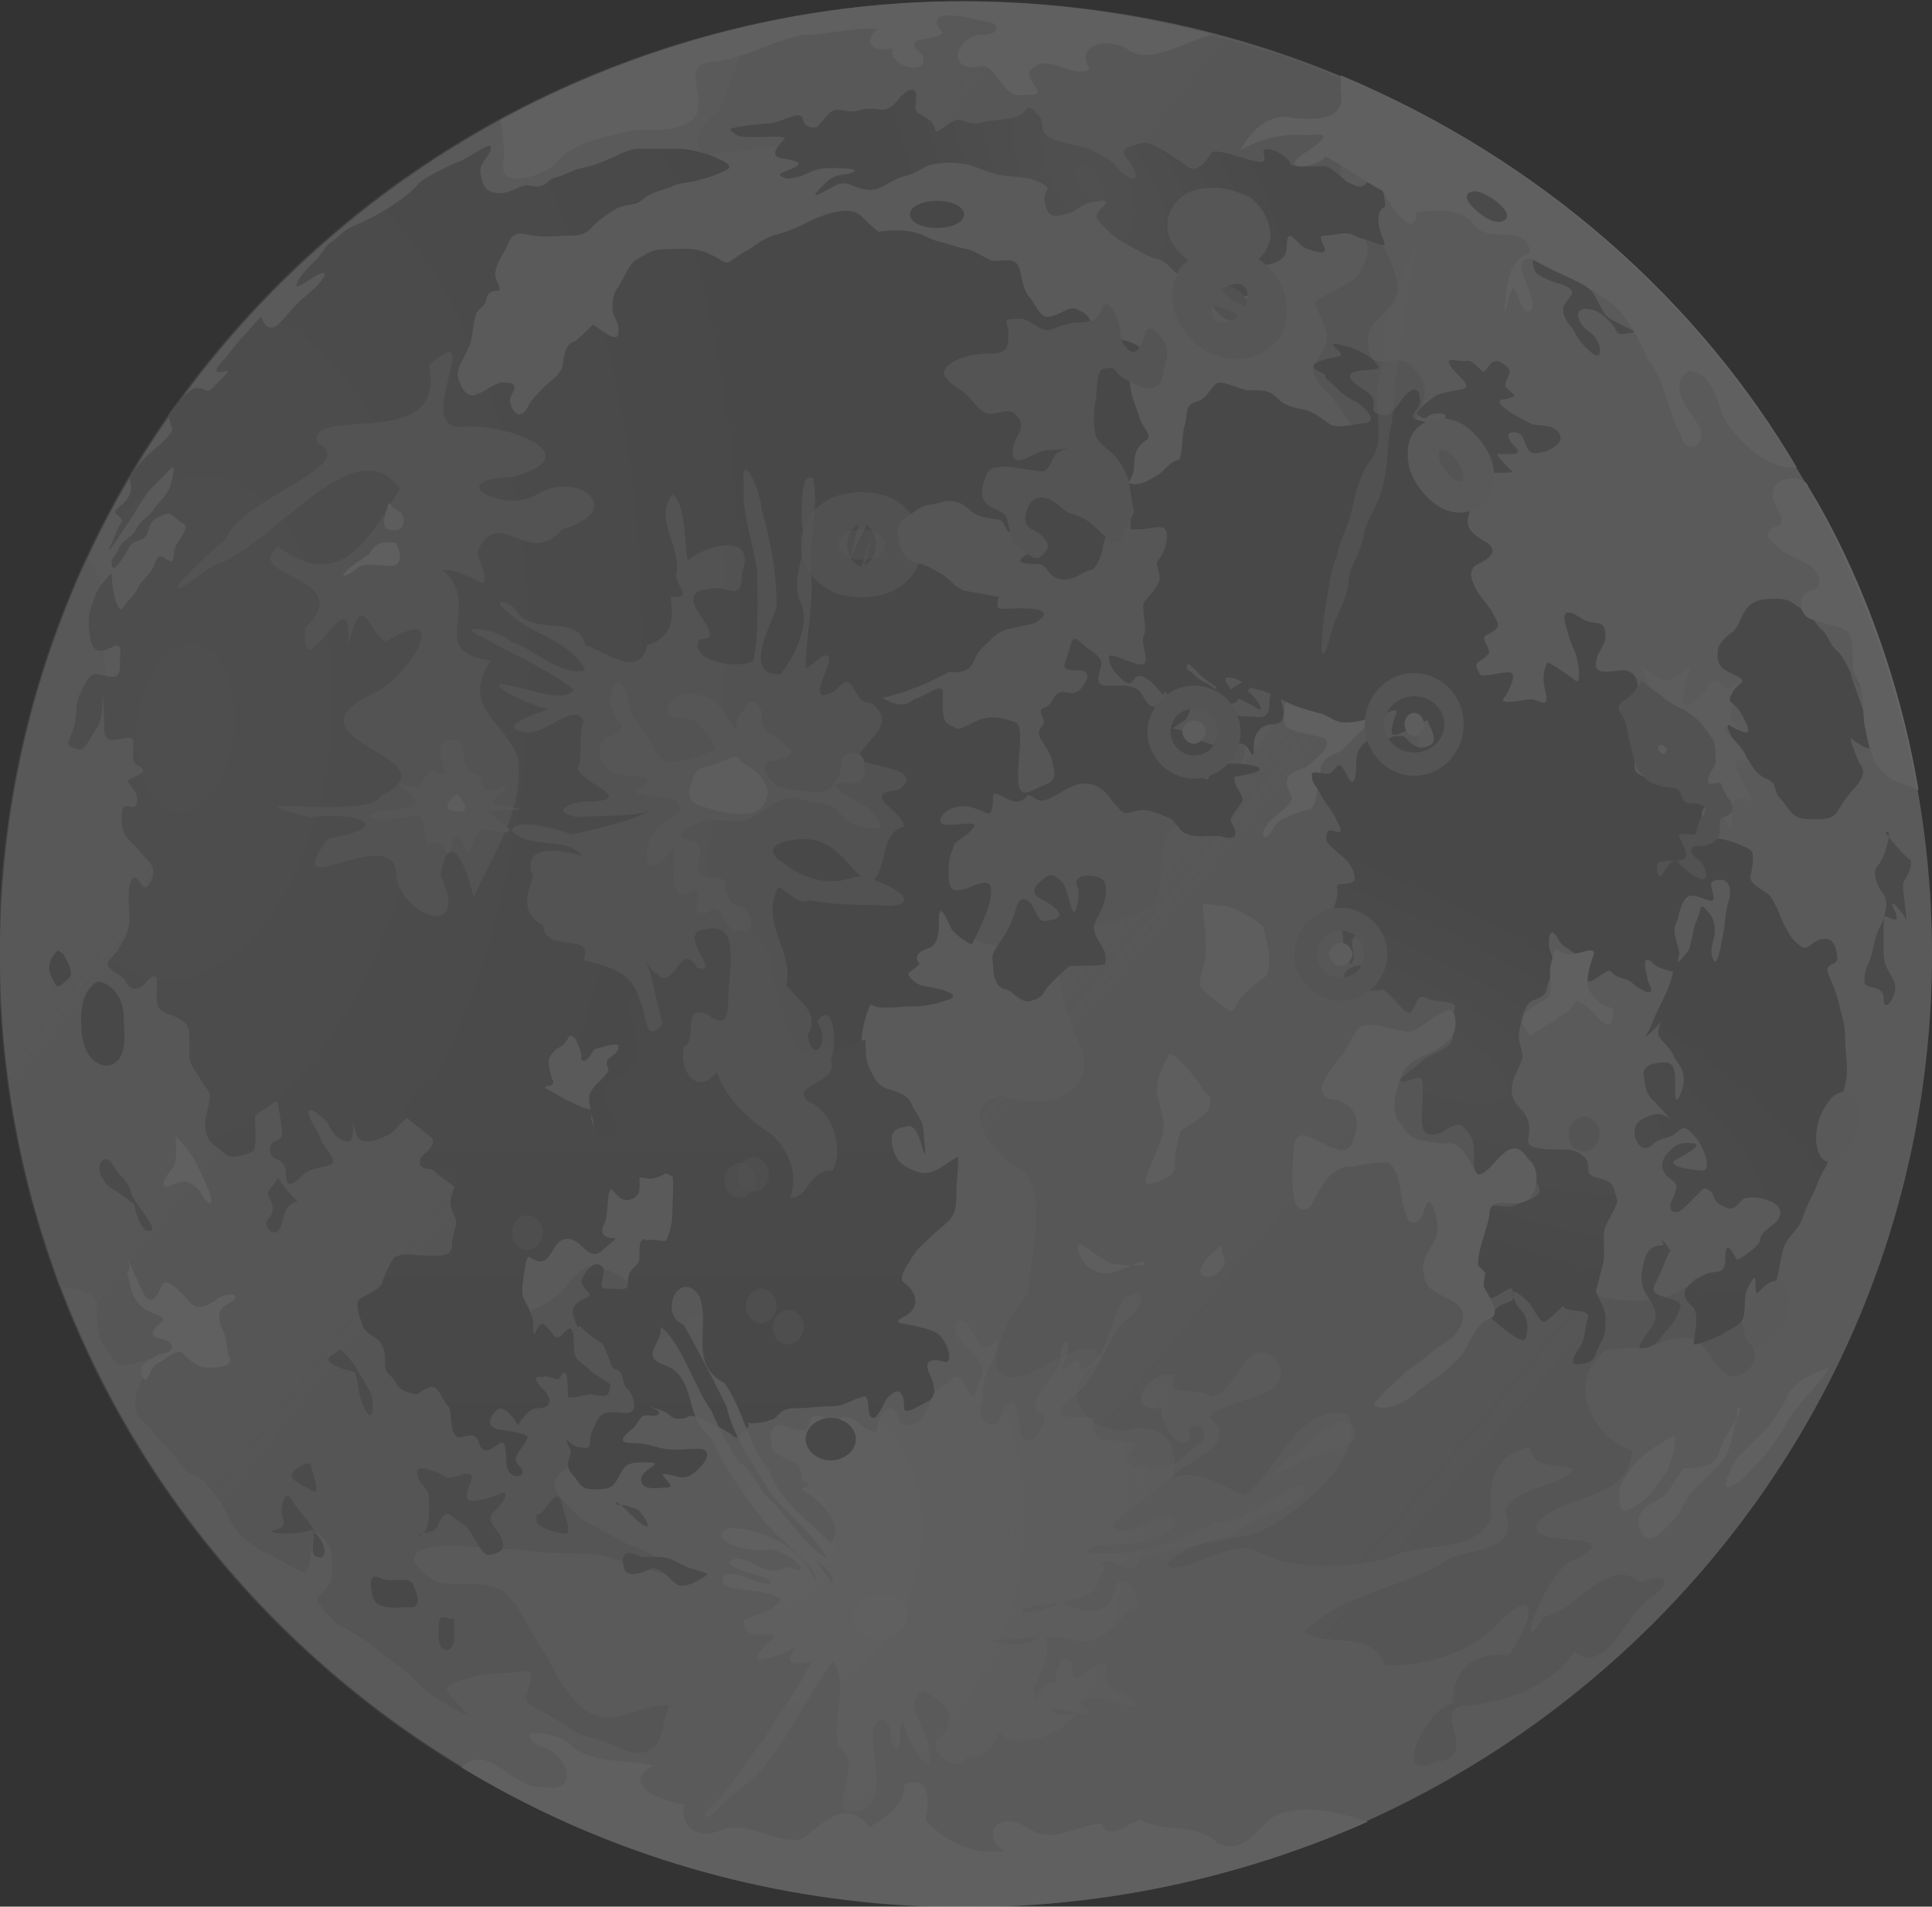 <?xml version="1.0" encoding="utf-8"?>
<!-- Generator: Adobe Illustrator 21.0.0, SVG Export Plug-In . SVG Version: 6.00 Build 0)  -->
<svg version="1.1" id="Слой_1" xmlns="http://www.w3.org/2000/svg" xmlns:xlink="http://www.w3.org/1999/xlink" x="0px" y="0px"
	 viewBox="0 0 100 98.7" style="enable-background:new 0 0 100 98.7;" xml:space="preserve">
<rect x="0" y="0" width="100" height="98.7" fill="#333333" stroke="none"/>
<style type="text/css">
	.st0{opacity:0.25;}
	.st1{fill:none;}
	.st2{fill:#D1D1D2;}
	.st3{fill:url(#path31281_1_);}
	.st4{fill:url(#path30545_1_);}
	.st5{fill:#B3B3B5;}
	.st6{fill:#FBFBFC;}
	.st7{fill:url(#path29809_1_);}
	.st8{fill:url(#path2096_1_);}
	.st9{fill:url(#path1512_1_);}
	.st10{fill:#E5E5E6;}
	.st11{fill:url(#path2127_1_);}
	.st12{fill:#504F55;}
	.st13{fill:url(#path2133_1_);}
	.st14{fill:#4F4F4F;}
	.st15{fill:#4D4D53;}
	.st16{fill:#5D5C63;}
	.st17{fill:#5F5E64;}
	.st18{fill:#69686F;}
	.st19{fill:#56555B;}
	.st20{fill:#6B6A71;}
	.st21{fill:#A8A7AA;}
	.st22{fill:#959595;stroke:#B9B9B9;stroke-width:2.118;}
	.st23{fill:#A7A7A7;stroke:#CACACA;stroke-width:1.61;}
	.st24{fill:#959595;stroke:#B9B9B9;stroke-width:3.894;}
	.st25{fill:#CACACA;}
	.st26{fill:#CDCDCD;}
	.st27{fill:#E7E6E8;stroke:#A9A9A9;stroke-width:3.622;}
	.st28{fill:#ECECED;}
	.st29{fill:url(#path18151_1_);}
	.st30{fill:url(#path18141_1_);}
	.st31{fill:#E3E3E3;fill-opacity:0.446;}
	.st32{fill:#54535A;}
	.st33{fill:#E7E6E8;stroke:#A9A9A9;stroke-width:4.12;}
	.st34{opacity:0.658;fill:#959595;stroke:#B9B9B9;stroke-width:3.894;enable-background:new    ;}
	.st35{fill:#94939A;fill-opacity:0.655;}
	.st36{fill:#98989E;}
	.st37{fill:#E7E6E8;}
	.st38{opacity:0.596;fill:url(#path16675_1_);enable-background:new    ;}
	.st39{opacity:0.85;fill:#FFFFFF;enable-background:new    ;}
	.st40{fill:#A8A7AA;fill-opacity:0.867;}
	.st41{fill:#B9B8BA;}
	.st42{fill:#F3F3F4;}
	.st43{fill:#CDCDCD;fill-opacity:0.434;}
</style>
<g>
	<title>Layer 1</title>
	<g id="g3372" class="st0">
		<title>light moon</title>
		<g id="g2563">
			<path id="path2084" class="st1" d="M38.3,14c-0.2-0.2-0.5-0.3-0.7-0.5c-0.4-0.3-1-0.4-1.4-0.5c-0.4-0.1-1,0-1.5,0
				c-0.6,0-0.8,0.2-1.2,0.3c-0.3,0.1-0.7,0.4-0.9,0.6c-0.3,0.3-0.5,0.5-0.6,0.9c-0.1,0.5-0.2,0.7-0.2,1.3c0,0.4,0.3,0.5,0.7,0.6
				c0.6,0.2-0.1,0.8-0.2,0.9c-0.3,0.2-0.7-0.6-0.8-0.7c-0.3-0.3-0.5,0.6-0.6,0.7c-0.2,0.3-0.8,0.1-1.1,0.4c-0.2,0.2,0,1.1-0.1,1.3
				c-0.1,0.3-0.7,0.4-0.9,0.6c-0.3,0.3-0.5,0.4-0.8,0.7c-0.3,0.3-0.5,0.6-0.7,0.8c-0.4,0.4-0.4,0.1-0.4-0.5c0-0.7,0.5-0.5,0-1
				c-0.2-0.2-0.9,0.4-1,0.5c-0.3,0.3-0.9,0-1.1-0.2c-0.3-0.3-0.3-0.6-0.3-1.2c0-0.3,0.3-0.8,0.4-1.1c0.1-0.5,0.2-0.7,0.4-1.1
				c0.2-0.4,0-0.5,0.4-0.9c0.4-0.4,0.6-0.1,0.9-0.6c0,0-0.3-0.9-0.2-1.1c0.1-0.4,0.3-0.7,0.4-1.1c0.1-0.6,0.4-0.9,0.9-0.4
				c0.4,0.4,0.6,0.2,1.1,0.1c0.5-0.1,0.8-0.3,1.2-0.4c0.4-0.1,0.7-0.3,1.1-0.4c0.3-0.1,0.6-0.5,0.8-0.7c0.3-0.3,1.2-0.1,1.5-0.2
				c0.5-0.1,0.5-0.5,0.4-0.9c-0.1-0.4,0.8-0.1,1.2,0.1c0.1,0,0.9-0.5,1-0.5c0.4-0.1,0.7-0.3,1-0.5c0.4-0.2,0.7-0.3,1.1-0.4
				c0.6-0.2-0.6-0.7-0.6-0.7C37,8.1,36.8,8,36.3,7.8c-0.4-0.1-1-0.1-1.3-0.2c-0.3-0.1-0.9,0.2-1.2,0.3c-0.4,0.1-1,0-1.5,0
				c-0.3,0-0.5,0.6-0.7,0.8c-0.2,0.2-1,0.1-1.4,0.1c-0.7,0-0.7,0.2-0.8,0.7c-0.1,0.6-0.4,0.5-0.9,0.6c-0.6,0.1-0.8,0.1-1.2,0.3
				c-0.5,0.2-0.7,0.2-1,0.1c-0.4-0.1-0.7-0.5-0.8-0.8c-0.3-0.5,0.3-0.8,0.5-1c0.6-0.6-0.1-0.8-0.8-0.8c-0.2,0-0.9,0.5-1,0.6
				c-0.4,0.3-0.6,0.3-0.9,0.6c-0.3,0.3-0.6,0.3-0.9,0.6c-0.2,0.2-0.5,0.7-0.6,0.9c-0.1,0.1-1,0.4-1.1,0.4c-0.3,0.2-0.6,0.5-0.8,0.7
				c-0.3,0.3-0.6,0.5-0.8,0.8c-0.2,0.3-0.8,0.4-1,0.5c-0.4,0.2-0.6,0.4-0.9,0.6c-0.4,0.2-0.6,0.4-0.9,0.6c-0.3,0.2-0.5,0.6-0.7,0.8
				c-0.3,0.3,1,0.3,1,0.3c0,0-0.6,0.7-0.7,0.8c-0.3,0.3-0.5,0.4-0.8,0.7c-0.3,0.3-0.4,0.5-0.7,0.8c-0.2,0.2-0.5-0.2-0.7-0.4
				C13.6,17.1,13,18,13,18c-0.2,0.4-0.4,0.5-0.6,0.9c-0.2,0.3-0.6,0.5-0.8,0.7c-0.3,0.3,0.6,0.6,0.6,0.6c0.2,0.1-0.9,0.7-0.9,0.7
				c-0.5,0.3-0.5,0.4-0.3-0.2c0,0-1,0.4-1.1,0.4c-0.5,0.2-0.6,0.4-0.8,0.8c-0.2,0.4,0.2,0.5,0.1,1c-0.1,0.2-0.6,0.6-0.8,0.8
				c-0.5,0.5-1,1.3-1.3,1.6c-0.2,0.2-0.4,0.8-0.5,1c-0.2,0.4-0.5,0.4-0.6,0.9c0,0.1,0.2,0.3,0.3,0.3c0.1,0,0.1,0.4,0.2,0.4
				C6.7,27.9,7,27.2,7.1,27c0.2-0.4,0.3-0.6,0.6-0.9c0.3-0.3,0.4-0.5,0.7-0.8c0.3-0.3,0.6-0.5,0.9-0.6c0.4-0.2,0.4,0.5,0.5,0.8
				c0.2,0.7-0.6,0.2-0.8,0.1c0,0-0.5,0.6-0.6,0.7c-0.3,0.3-0.5,0.6-0.7,0.8c-0.3,0.3-0.5,0.4-0.7,0.8c-0.6,1.2-1.2,0.8-1.4,1.7
				c-0.2,0.7,0.7-0.1,0.8-0.2c0.3-0.3,0.4-0.5,0.7-0.8C7.5,28.3,7.8,28.7,8,28c0.1-0.6,0.1-0.7,0.6-0.9c0.3-0.1,0.5,0.4,0.8,0.4
				c0.3,0-0.5,0.8-0.5,0.8c-0.1,0.1,0,1.3,0,1.5c0,0-0.6-0.4-0.6-0.9c0-0.7-0.5,0.5-0.5,0.6c-0.1,0.3-0.5,0.7-0.6,0.9
				c-0.2,0.4-0.3,0.7-0.6,1C6.1,32,6.3,31,6.5,30.8c0.2-0.2,0.3-0.8,0.4-1.1c0.2-0.8-0.6-0.1-0.7,0c-0.3,0.3-0.3,0.6-0.6,0.9
				c-0.2,0.2-0.3,0.9-0.4,1.1c-0.1,0.4-0.3,0.6-0.3,1.2c0,0.7,0.3,0.6,0.8,0.5c0.8-0.2,0.6,0.4,0.5,0.8c-0.1,0.4-0.4,0.7-0.7,0.8
				c-0.4,0.2-0.1-1.2-0.5-1.1c-0.2,0.1-0.4,0.8-0.5,1c-0.2,0.4-0.3,0.6-0.4,1.1C4,36.5,3.9,36.8,4,37.3C4.1,37.8,4.1,38,4.8,38
				c0.3,0,0.4-0.8,0.4-1.1c0-0.8,0.1,0.5,0.1,0.8c0,0.6-0.1,0.5-0.6,0.8c-0.5,0.3-0.5,0.7-0.5,1c0,0.4,0.6-0.3,0.9-0.6
				c0.3-0.3,0.6-0.5,0.9-0.6c0.4-0.2,0.4,0.1,0.7,0.4C7.1,39,6.8,39,6.3,39.2c-0.4,0.1-0.6,0.3-1.1,0.4c-0.7,0.2-0.8,0.1-0.4,0.5
				c0.1,0.1,1-0.3,1.2-0.3c0.7-0.2,0.7,0.3,0.8,0.7c0.1,0.5,0.5,0.4-0.3,0.6c-0.3,0.1,0.6,0.4,0.8,0.7c0.4,0.4,0.4,0.5,0.5,1
				c0.1,0.4-0.6-0.2-0.7-0.5c-0.2-0.6-0.8-0.3-1-0.2c-0.2,0.1,0.2,1.3,0.2,1.3c0,0.2,0.6,0.7,0.7,0.8c0.4,0.4,0.6,0.3,0.5,0.8
				c0,0.1-0.8,0.1-0.9,0.6c0,0.1,0.4,0.7,0.4,1.1c0,0.5-0.5,0.4-0.5,1c0,0.7,0.1,0.9-0.3,1.3c-0.3,0.3-0.6,0.3-0.7,0.8
				c-0.1,0.3-0.1,0.1-0.2,0.3c0.2,0.1,0.3,0.3,0.5,0.4c0.5,0.4,0.5,0.2,0.8,0.7c0.3,0.5,0.9-0.4,0.9-0.4c0.4-0.4,0.7-0.1,0.8,0.3
				c0.1,0.4,0,1.1,0.1,1.4c0.1,0.5,0.7-0.1,0.7,0.8c0,0.1,0.8,0,0.8,0.7c0,0.5,0.1,0.8,0.1,1.4c0,0.1,0.6,0.7,0.7,0.8
				c0.4,0.4-0.2,0.8-0.4,0.9c-0.3,0.2,0,1.1,0.1,1.2c0.2,0.5,0.4,0.7,0.5,1.1c0.1,0.2,0.8,0.5,0.9,0.6c0.3,0.2,0.9,0.1,1.4,0.1
				c0.5,0,0.1-0.9,0-1.1c-0.1-0.3,0.3-0.9,0.3-1c0.1-0.5,0.2-0.4,0.1-1c0-0.1,0.8,0.7,0.8,0.7c0.3,0.3,0.5-0.1,0.5,0.8
				c0,0.2,0.3,0.8,0.4,1.1c0.2,0.6-0.2,0.5-0.5,0.8c-0.6,0.6,0.3,0.5,0.5,0.4c0.4-0.2,0.8-0.2,1.2-0.1c0.7,0.2,0.4-0.6,0.3-0.8
				c-0.2-0.4-0.4-0.6-0.5-1c-0.1-0.5-0.3-0.6-0.2-1.1c0-0.1,0.7,0.7,0.8,0.8c0.2,0.3,0.5,0.6,0.7,0.8c0.2,0.2,0.9-0.2,0.9-0.2
				c0.1,0,0.8,0.4,1,0.5c0.5,0.1,0.6-0.1,0.8-0.5c0.2-0.5,0.3-0.6,0.6-0.9c0.4-0.4,0.9,1,1,1.2c0.3,0.4,0.5,0.5,0.7,1.1
				c0,0.2,0.7,0.6,0.8,0.7c0.5,0.5,0.4,0.2,0.3,0.6c0,0.1-0.6,0.1-0.7,0.6c-0.1,0.2,0.4,0.8,0.5,1c0.1,0.4,0.1,0.9,0,1.3
				c-0.1,0.4-0.6,0.7-0.8,0.8c-0.6,0.3-0.6,0.1-1-0.1c-0.4-0.2-0.7-0.4-1.2-0.4c-0.3,0-0.6,0.6-0.7,0.8c-0.2,0.5,0.1,0.8-0.5,1
				c-0.4,0.1-0.5,0.6-0.6,0.9c-0.1,0.6,0.2,0.8,0.3,1.2c0.1,0.2,0.7,0.5,0.9,0.6c0.4,0.2,0.7,0.5,0.9,0.7c0.5,0.5-0.4,0.1-0.6-0.1
				c-0.5-0.5-0.6,0-0.4,0.4c0.2,0.4,0.3,0.7,0.5,1c0.2,0.4,0.4,0.6,0.5,1c0.1,0.3,0.6,0.7,0.8,0.9c0.3,0.3,0-0.8,0.1-1.2
				c0.1,0,0.3,0.1,0.4,0.1c0.6,0.2,0.6-0.2,0.9,0.4c0.2,0.3,0.6,0.5,0.8,0.7c0.3,0.3-0.1,0.9,0,1.3c0.1,0.4,0.5,0.3,0.5,1.1
				c0,0.7,0.5,0,0.6-0.3c0.1-0.4-0.3-0.6-0.2-1.1c0.1-0.4,0.5,0.8,0.8,1.1c0.2,0.2,0.5-0.5,0.9-0.1c0.5,0.5-0.9,0.4-1.1,0.4
				c-0.5,0,0.2,0.5,0.6,0.5c0.6,0,0.7-0.1,0.9,0.4c0.2,0.5,0.1-0.7,0.1-0.9c0-0.1,0.4-0.6,0.3-1c0,0-1.1-0.2-1.1-0.2
				c-0.7-0.3-0.9-0.4-0.7-1c0.1-0.4,0.8,0.5,1.2,0.6c0.3,0.1,0.4,0.2,0.7,0.2c0.4,0,0.1-0.8,0.3-1.2c0.2-0.3,0.5,0.6,0.8,0.8
				c0.4,0.2,0-0.8-0.1-1.2c-0.1-0.4-0.4-0.5-0.5-1c-0.2-0.8,0.3-0.6,0.5-0.2c0.3,0.6,0.6,0.1,0.8-0.1c0.2-0.2,0.7,0.7,0.8,0.8
				c0.3,0.3,0.5,0.4,0.9,0.6c0.4,0.2,0.4-0.5,0.5-0.8c0.1-0.3-0.7-0.6-0.9-0.7c-0.3-0.2-0.6-0.5-0.7-0.8c-0.2-0.4,0.3-0.9-0.4-0.9
				c-0.4,0,0-0.4-0.7-0.6c-0.5-0.1-0.5,0.5-1,0c-0.3-0.3-0.2-0.9-0.2-1.3c0-0.6-0.1-0.9-0.2-1.4c-0.2-0.8,0.5-0.7,0.9-0.8
				c0.1,0,0.4-0.6,0.8-0.7c0.5-0.1,0.5-0.4,1.1-0.4c0.3,0,0.5,0.7,1.1,0.7c0.7,0,0.6-0.3,0.5-0.6c0-0.1-0.7-0.6-0.8-0.7
				c-0.5-0.5,0-0.4,0.3-0.2c0.6,0.3,0.1-0.6,0-0.7c-0.3-0.6,0-0.9,0.3-0.3c0.4,0.7,0.5-0.1,0.5-0.5c0-0.6,0.3-0.6,0.9-0.6
				c0.6,0,0.8-0.1,1.1-0.4c0.4-0.4,0.7-0.3,1-0.1c0.5,0.3-0.4,0.9-0.4,0.9c-0.3,0.3-0.2,0.8-0.1,1.2c0.1,0.5,0.3,0.7,0.3,1.3
				c0,0.4-0.8-0.2-1.1,0c-0.5,0.2,0.3,0.8-0.4,0.1c-0.6-0.6-0.4,0-0.1,0.3c0.4,0.4-0.4,0.9-0.5,1c-0.2,0.2-0.1,1.1-0.2,1.4
				c-0.1,0.2-1.2,0.1-1.4,0.1c-0.2,0,0.2-0.4,0.2-0.9c0-0.3-0.9-0.3-1.2-0.3c-0.6,0,0.1,0.9,0.1,1c0.1,0.1,0.2,0.3,0.3,0.4
				c0.2,0.3-0.5,0.5-0.7,0.8c-0.1,0.2-0.4-0.4-0.6-0.4c-0.1,0-0.1,0.4-0.2,0.4c-0.6-0.1-1.1,0.1-0.4,0.3c0.5,0.1,0.6,0.3,1.1,0.4
				c0.4,0.1,0.7,0.4,0.8,0.7c0.3,0.5,0,0.9,0.7,0.9c0.5,0,0.1,0.3,0.6,0.6c0.4,0.2,0.7,0.7,0,0.3c-0.3-0.1,0.6,0.8,0.3,0.9
				c-0.6,0.2-0.5,0.4-0.2,0.7c0.4,0.4,0.6,0.2-0.3,0.2c-0.6,0-0.8,0.2-1.1,0.4c-0.3,0.2-0.3,0.8-0.3,1.2c0,0.7-0.6,0.4-0.8,0.2
				c-0.4-0.4-0.6-0.4-0.4,0.1c0.2,0.4,0,0.6-0.1,0.8c-0.2,0.4,0.5,0.7,0.5,1.1c0,0.7,0.1,0.7,0.8,0.7c0.5,0,1,0,1.5,0
				c0.4,0,0.2-0.6,0.6-0.8c0.5-0.3,0.5-0.1-0.2-0.3c-0.4-0.1,0.3-0.6,0.7-0.6c0.6,0,1,0,1.3,0.3c0.3,0.3-0.9,0.1-1,0.5
				c-0.1,0.3,0.7,0.5,0.9,0.6c0.6,0.2-0.1-1,1.4-0.7c0.1,0,0.6-0.8,0.7-0.9c0.5-0.5-0.3-0.6-0.7-0.6c-0.6,0-0.4,0.3-1.1,0.3
				c-0.1,0-0.9-0.5-1-0.6C32.9,75,32.3,75,32,74.9c-0.3-0.2,0.7-0.2,1-0.5c0.2-0.2-0.1-0.5,0-0.7c0.1-0.3,0.5,0.4,0.8,0.3
				c0.6-0.3-0.8-0.6-0.9-0.6c-0.4,0,0.8-0.2,1.2-0.1c0.4,0.1,0.6,0.4,1,0.5c0.5,0.1,0.6,0.2,0.4-0.5c-0.2-0.7,0-0.7-0.4-1.1
				c-0.3-0.3-0.2-0.8-0.2-1.3c0-0.5-0.5-0.6-1-0.6c-0.7,0-0.8-0.1-0.2-0.3c0.6-0.1,0.8-0.1,1.1,0.2c0.2,0.2,0.4,0.7,0.5,1
				c0.1,0.4,0.4,0.6,0.5,1c0.1,0.5,0.1,0.9,0.2,1.3c0.1,0.4,0.8,0.1,1.1,0.4c0.5,0.5,0.6,1.3,1.2,0.7c0.1-0.1,0.5,0.4,0.8,0.6
				c0.5,0.3,0.8,0.4,1.3,0.3c0.3-0.1-0.8-0.9-0.9-0.9c0,0,0.5-0.8,0.6-0.9c0.3-0.3,0.5-0.3,1.2-0.3c0.6,0,0.9,0,1.4,0
				c0.3,0-0.4,0.1-0.7,0.2c-0.4,0.1-0.6,0.4-0.6,0.9c0,0.4,0.4,0.6,0.7,0.9c0.3,0.3,0.7,0.4,1.2,0.4c0.3,0,0.6-0.5,0.7-0.8
				c0.1-0.6,0.1-0.8-0.2-1.1c-0.5-0.5-0.5-0.4-0.5-0.5c-0.1-0.1,1.2-0.5,1.5,0.2"/>
			<path id="path1350" marker-start="none" marker-mid="none" marker-end="none" class="st2" d="M100,49.4c0,27.2-22.4,49.3-50,49.3
				S0,76.6,0,49.4C0,22.2,22.4,0.1,50,0.1S100,22.2,100,49.4z"/>
			
				<linearGradient id="path31281_1_" gradientUnits="userSpaceOnUse" x1="-340.324" y1="339.221" x2="-340.397" y2="339.317" gradientTransform="matrix(254.002 0 0 -423.451 86465.523 143717.344)">
				<stop  offset="0" style="stop-color:#ADADB0"/>
				<stop  offset="1" style="stop-color:#B7B7B9;stop-opacity:0.388"/>
			</linearGradient>
			<path id="path31281" marker-start="none" marker-mid="none" marker-end="none" class="st3" d="M3.1,66.6
				c-3.9-11.2-4.7-23.8,1.3-37.5c0.3-0.6,1,1.4,1,2c0,0.9,0,1.8,0,2.7c0,1.2,0.2,1.4,0.5,2.2c0.3,0.6,0.6,1.2,0.9,1.8
				c0.4,0.7,0.3,1.1,0.5,2.2c0.2,0.6,0.3,1.8,0.7,2.5c0.5,1,0.6,2.1,1.1,3.1c0.4,0.9,1,2,1.3,3.1c0.3,1,0.8,2.1,1.3,3.1
				c0.4,0.8,0.5,1.8,1.1,2.3c0.5,0.5,0.9,0.9,1.8,1.1c1.1,0.3,2.9,0.5,4,1.1c0.7,0.4,1.8,0.5,2.5,0.9c0.5,0.3,1,0.8,1.6,1.1
				c0.9,0.5,1.4,0.8,2,1.4C25,60,26,60.9,26,61.5c0,0.9,0,1.8,0,2.7c0,0.4-0.3,2.4,0,2.7c0.4,0.4,0.7,1.4,1.6,0.9
				c0.6-0.3,1.1-0.5,1.6-1.1c0.3-0.3,0.9-1.3,1.6-1.1c0.4,0.1,1.1,0.2,1.6,0.7c0.5,0.5,0.9,0.7,1.4,1.3c0.3,0.3,0.9,1,1.4,1.3
				c0.3,0.1,1.5,0.7,1.6,1.1c0.2,0.6,0.4,1.6-0.5,1.8c-0.8,0.2-1.2,0.3-2,0.7c-0.4,0.2-1.2,0.8-1.8,0.9c-1,0.2-1.4,0.3-1.8,1.1
				c-0.3,0.6-0.7,0.9-1.3,1.4c-0.4,0.4-1.1,0.8-0.4,1.6c0.4,0.4,0.8,1,1.4,1.3c0.7,0.4,1.3,0.7,2,1.1c0.5,0.2,1.4,0.5,1.8,0.9
				c0.8,0.8,0.5,0.8-0.5,0.5c-0.8-0.2-1.5-0.5-2.2-0.7c-0.8-0.2-1.5-0.2-2.5-0.2c-1,0-1.7-0.2-2.7-0.2c-1.1,0-2-0.2-3.1-0.2
				c-0.5,0-2.3,0.1-1.6,1.1C22.5,82,22.7,82,24,82c0.9,0,1.6,0,2.2,0.5c0.5,0.5,0.8,1,1.1,1.6c0.4,0.8,0.9,1.4,1.3,2.2
				c0.4,0.9,0.7,1.2,1.4,2c0.5,0.5,1.4,0.8,2.3,0.5c0.6-0.2,2.3-0.8,2.5-0.4c-0.3-0.6-0.4,1.5-0.9,2c-0.6,0.6-1.4,0.3-2,0
				c-0.6-0.3-1.4-0.4-2-0.7c-0.7-0.4-1.1-0.7-1.8-1.1c-1.1-0.5-0.9-0.6-0.7-1.3c0.3-1.2-0.1-0.7-1.3-0.7c-1,0-1.7,0.2-2.3,0.4
				c-1.2,0.3-0.5,0.8,0,1.3c1,1-0.5,0-0.9-0.2c-0.6-0.3-1.2-0.9-1.6-1.3c-0.6-0.6-1.2-0.9-1.8-1.4c-0.5-0.5-1.1-0.8-1.6-1.1
				c-0.7-0.3-1-0.8-1.4-1.3c-0.4-0.4,0.7-0.6,0.7-1.6c0-1.3-0.1-1.4-0.7-2c-0.5-0.5-0.2,1.5-0.7,2c-0.1,0.1-1.7-0.9-1.8-0.9
				c-0.7-0.3-1.1-0.6-1.6-1.1c-0.5-0.5-0.7-1.3-1.1-1.8c-0.5-0.6-0.7-1.1-1.4-1.3c-0.4-0.1-1-1.2-1.3-1.4c-0.6-0.6-0.8-1-1.3-1.4
				c-0.6-0.6-0.2-1.5,0-2c0.3-0.6,0.9-1,1.3-1.4c0,0-1.6,0.5-1.8,0.5c-1,0.3-0.9-0.4-1.4-0.9c-0.4-0.4-0.4-1.5-0.4-2.3
				C4.9,66.8,3.6,66.7,3.1,66.6z"/>
			
				<linearGradient id="path30545_1_" gradientUnits="userSpaceOnUse" x1="-341.461" y1="339.346" x2="-341.575" y2="339.484" gradientTransform="matrix(275.639 0 0 -389.446 94200.367 132241.281)">
				<stop  offset="0" style="stop-color:#ADADB0"/>
				<stop  offset="1" style="stop-color:#B7B7B9;stop-opacity:0.388"/>
			</linearGradient>
			<path id="path30545" marker-start="none" marker-mid="none" marker-end="none" class="st4" d="M82.9,70.1c-1.9,1.7-0.3,4.4,1.6,5
				c-0.3,2.7-3.4,2.1-4.9,3.7c-0.8,1.5,4.9,0.3,2,1.9c-1.5,0.2-3.4,5.8-1.7,3c1.8-0.3,3.2-3.2,5-1.8c1.5-0.6,1.7,0.1,0.4,0.9
				c-1.3,1.1-2.2,3.9-3.8,2.7c-1.2,1.8-3.7,2.7-5.8,2.8c-1.6,0.3,1,2.7-1.4,2.9c-2.4,1.2-0.4-2.9,0.9-3c0-1.8,1.1-2.7,2.9-2.5
				c1.8-2.7,1-3.4-0.6-1.6c-1.5,1.5-3.8,2.2-5.8,2.1c-0.8-1.9-3.1-0.9-4.2-1.7c2-2.1,5.1-2.2,7.5-3.8c1.4-0.6,3.7-0.4,2.9-2.5
				c0.6-1.3,3.3-1.3,3.5-2.2c-1.2-0.2-2.1-0.1-2.2-1.1c-2,0.4-2.2,2.1-2,3.7c-1.1,2-3.7,1.1-5.4,2.1c-2.2,0.4-4.7,0.7-6.7-0.4
				c-1.5-0.7-3.9,1.4-4.7,0.7c1.4-1.6,3.7-1,5.4-2c1.8-1.1,4.9-3.6,4-5.8c-2.7-0.6-3.8,3.2-5.4,4.2c-1.3-0.5-2.2-1.4-3.7-0.9
				c0.2-1.3,0.1-2.5-1.8-2.6c-2.4,0.8-4.6-1.9-2-3.4c0.2-1.7-2.8,0.2-3.6,0.6C50,72.2,52.2,68,53.2,67c0.1-2,1-4.4-0.1-6.3
				c-1.4-0.6-3.9-3.5-1.2-4c2.2,1,5.4-0.3,3.8-3c-0.4-1.3-1.9-4.4,0.4-4.3c0.6-1.3-1.2-3.5,1.2-4.1c1.3-1.6,2.5-3.1,4.6-3.6
				c2.2-1.4,3.7-3.4,4.7-5.8c0.6-2.9,4.2-0.8,6.2-0.7c1.4,1,0.4,3.9,0.1,5.5c-0.7,2-0.6,4.2-0.2,6.2c0.9,2.1,3,3.4,4.2,5.3
				c1,2.1-0.3,5.3,1.8,6.7c1.7,1.8,3,5.9,3.9,8.1c0.3,0.3,3.9,0.9,5.2-0.9c1.5,0.6,2.5,1.9,2.4,2.1c-0.4,0.4,1.7,2.2-0.2,3
				c-0.9,0.4-1.4-1.3-2.2-1.8c-0.8-0.5-2.1,0.3-2.5,0.3C84,69.9,83.1,69.7,82.9,70.1z"/>
			<path id="path25450" marker-start="none" marker-mid="none" marker-end="none" class="st5" d="M61,42.7c-1.2,0.7-0.8,2.3-1,3.4
				c-0.4,1.2-1.8,1.5-2.9,1.7c-1.3,0.2-2.3,1.4-3.6,1.2c-1.2-0.1-2.5,0.2-3.5-0.7c-8.8-9.7-4.3-17.3-3.5-19.3
				c-3.7-7,22.7-4.4,19.6,4.5c0.3,1,0.1,2.1,0,3.1c-0.6,0.9-1.7,1.4-1.7,2.5C64,40.4,61.4,42.5,61,42.7z"/>
			<path id="path30547" marker-start="none" marker-mid="none" marker-end="none" class="st6" d="M71.6,36.6
				c-0.2,0.2-0.6,0.2-0.9,0.3c-0.6,0.1-1.2,0.2-1.7,0.2c-0.7-0.2-1.1-0.8-1.7-1.1c-0.4-0.2-0.8,0.2-0.8,0.6c0,0.3-0.2,0.9,0.2,1.1
				c0.6,0.3,1.2,0.3,1.8,0.5c0.4,0.2,0.1,0.7-0.2,0.9c-0.3,0.3-0.6,0.6-0.9,0.7c-0.4,0.1-0.8,0.3-0.8,0.7c0,0.4,0.4,0.7,0.2,1
				c-0.4,0.6-1.1,0.8-1.4,1.5c-0.1,0.3,0.1,0.5,0.3,0.2c0.2-0.3,0.4-0.7,0.7-0.8c0.4-0.2,0.9-0.4,1.4-0.5c0.3-0.2,0.3-0.6,0.4-1
				c0.1-0.4,0.1-0.9,0.2-1.3c0.2-0.5,0.8-0.5,1.2-0.9c0.4-0.4,0.8-0.9,1.3-1.2c0.3-0.1,0.7-0.2,0.7-0.6
				C71.5,36.9,71.6,36.7,71.6,36.6z"/>
			
				<linearGradient id="path29809_1_" gradientUnits="userSpaceOnUse" x1="-341.104" y1="339.511" x2="-341.238" y2="339.574" gradientTransform="matrix(258.29 0 0 -151.312 88175.688 51385.781)">
				<stop  offset="0" style="stop-color:#ADADB0"/>
				<stop  offset="1" style="stop-color:#B7B7B9;stop-opacity:0.388"/>
			</linearGradient>
			<path id="path29809" marker-start="none" marker-mid="none" marker-end="none" class="st7" d="M73.1,22.1c0.7-1.4,1-2.1,0-3.1
				c-1-1-2.3,0.7-2.3-1.5c0-0.9,1.3-1.4,1.5-2.3c0.2-0.9-0.7-2.4-1-3.1c-0.6-1.3-0.7-1.4-1.5-2.3C68.7,8.8,70,5.7,70.7,5
				c0.5-0.5-13.5-7.5-32.1-2.7c-0.2,0-1.2,3.3-1.4,3.4c-0.9,0.9-1.3,1-1,2.3c0,0.1,4.5-0.5,4.9-0.5c1.3,0,1.5,0.6,2.8,0.5
				c5.8-0.5,24.3,3.2,26,3.8c1.3,0.5,0.9,1.5,0.5,2.3c-0.2,0.5-2,1.2-2.3,1.5c-0.2,0.2,0.9,1.6,0.5,2.3c-0.5,1-1.1,1.2,0,2.3
				c0.8,0.8,1,1.5,1.8,2.3C70.7,23,72.9,22.1,73.1,22.1z"/>
			
				<radialGradient id="path2096_1_" cx="-29.408" cy="266.731" r="33.578" gradientTransform="matrix(0.959 9.901272e-02 0.172 -1.667 -8.078 485.24)" gradientUnits="userSpaceOnUse">
				<stop  offset="0" style="stop-color:#7D7D7F"/>
				<stop  offset="1" style="stop-color:#515056"/>
			</radialGradient>
			<path id="path2096" class="st8" d="M45.6,36.1c0,0.1,1.3-0.3,1.5-0.4c0.6-0.2,1-0.4,1.4-0.6c0.9-0.4,0.3-0.3,0.9-0.3
				c0.6,0,0.9-0.2,1.1-0.8c0.2-0.4,0.6-0.7,0.9-1c0.3-0.3,0.6-0.4,1.1-0.5c0.7-0.2,1-0.1,1.4-0.5c0.6-0.6-1.2-0.5-1.4-0.5
				c-0.8,0-1,0.2-0.8-0.6c0,0-1.6-0.3-1.7-0.3c-0.5-0.1-0.9-0.7-1.3-0.9c-0.5-0.3-0.9-0.5-1.4-0.6c-0.6-0.2-0.7-0.8-0.8-1.3
				c-0.2-0.7,0.4-1,0.8-1.3c0.5-0.4,0.7-0.3,1.4-0.5c0.7-0.2,1.2,0.1,1.5,0.4c0.4,0.4,1,0.4,1.5,0.5c0.4,0.1,0.2,0.8,1.1,0.8
				c1,0,1.1,0.2,1.3,0.4c0.2,0.2-2.7,1.1-0.4,1.1c0.6,0,0.5,0.8,1.4,0.8c0.6,0,0.9-0.4,1.4-0.5c0.3-0.1,0.6-1,0.6-1.3
				c0.1-0.5,0.5-0.8,0.6-1.3c0.1-0.6,0.4-0.9,0.5-1.4c0.1-0.6,0.5-0.7,0.5-1.4c0-0.7,0.2-1,0.6-1.3c0.4-0.2-0.1-0.6-0.3-1.1
				c-0.2-0.7-0.4-1-0.5-1.7c-0.1-0.5,0.3-1.1,0.5-1.4c0.4-0.7-0.5-0.9-0.9-1c-0.3-0.1-0.7,0.7-1.1,0.8c-0.6,0.2-0.5-0.6-0.5-1.3
				c0-0.7-0.3-0.9-0.8-1.1c-0.4-0.2-0.9,0.4-1.5,0.4c-0.4,0-0.7-0.8-0.9-1c-0.3-0.3-0.4-0.9-0.5-1.4c-0.2-0.7-0.6-0.5-1.4-0.5
				c-0.2,0-0.9-0.5-1.3-0.6c-0.6-0.1-1.1-0.3-1.5-0.4c-0.5-0.1-0.8-0.4-1.4-0.5c-0.5-0.1-1.2-0.1-1.7,0c-0.1,0-0.8-0.7-0.9-0.8
				c-0.8-0.8-2.8,0.3-3.2,0.5c-0.4,0.2-1,0.4-1.4,0.5c-0.6,0.2-1,0.6-1.4,0.8c-0.4,0.2-0.8,0.6-1,0.6c-0.1,0-1-0.6-1.3-0.6
				c-0.6-0.2-1.2-0.1-1.9-0.1c-0.7,0-1,0.3-1.4,0.5c-0.4,0.2-0.6,0.8-0.8,1.1c-0.3,0.6-0.5,0.6-0.5,1.4c0,0.6,0.4,0.7,0.3,1.4
				c-0.1,0.5-1.1-0.4-1.3-0.5c0,0-0.8,0.8-1,0.9c-0.5,0.1-0.5,0.9-0.6,1.3c-0.1,0.4-0.7,0.8-0.9,1c-0.4,0.4-0.7,0.7-0.9,1.1
				c-0.4,0.7-0.8,0.2-0.9-0.3c-0.1-0.4,0.8-1-0.4-1c-0.4,0-0.9,0.5-1.3,0.6c-0.6,0.3-0.9-0.5-1-0.9c-0.1-0.4,0.4-1.1,0.5-1.4
				c0.3-0.5,0.2-1,0.4-1.7c0.1-0.5,0.5-0.4,0.6-1c0.2-0.7,1,0.1,0.5-0.9c-0.3-0.6,0.5-1.5,0.6-1.9c0.3-0.7,0.7-0.5,1.3-0.4
				c0.6,0.1,1.3,0,1.9,0c0.8,0,0.9-0.2,1.3-0.6c0.3-0.3,0.8-0.6,1.1-0.8c0.6-0.3,1-0.1,1.4-0.5c0.3-0.3,1.1-0.5,1.4-0.6
				c0.5-0.3,1-0.2,1.5-0.4c0.5-0.1,1-0.3,1.4-0.5c0.6-0.3-0.8-0.7-0.9-0.8c-0.5-0.1-0.9-0.3-1.7-0.3c-0.6,0-1.3,0-1.9,0
				c-0.6,0-1,0.3-1.5,0.5c-0.5,0.2-0.9,0.4-1.5,0.5c-0.5,0.1-0.9,0.4-1.4,0.5c-0.4,0.1-0.4,0.6-1.3,0.4c-0.4-0.1-0.9,0.4-1.5,0.4
				c-0.7,0-0.9-0.3-1-0.9c-0.2-0.6,0.4-0.9,0.5-1.4c0.1-0.5-1,0.4-1.5,0.6c-0.5,0.2-0.9,0.4-1.3,0.6c-0.5,0.3-0.8,0.4-1.1,0.8
				c-0.7,0.7-2,1.5-3.2,2c-0.5,0.2-0.7,0.5-1.1,0.8c-0.4,0.2-0.6,0.8-0.9,1c-0.4,0.4-0.7,0.7-0.9,1.1c-0.3,0.6,0.7-0.2,0.9-0.3
				c0.9-0.5,0.4,0.2,0.1,0.5c-0.4,0.4-0.7,0.6-1,0.9c-0.4,0.4-0.6,0.7-0.9,1c-0.5,0.5-0.8,0.2-1-0.3c0,0-0.9,1-1,1.1
				c-0.3,0.3-0.6,0.8-0.9,1.1c-0.5,0.5-0.6,0.8,0.1,0.6c0.4-0.1-0.5,0.6-0.6,0.8c-0.5,0.5-0.4,0-1,0.1c-0.4,0.1-0.8,0.7-1,0.9
				c-0.6,0.6-0.3,0.6-0.3,0.9c0.1,0.3,0.3,0.3-0.3,0.9c-0.4,0.4-0.7,0.6-1,0.9c-0.4,0.4-0.6,0.7-0.8,1.1C7,25.7,6.4,26,6,26.4
				c-0.2,0.2,0.4,0.4,0.3,0.6c-0.3,0.5-0.4,0.9-0.6,1.3c-0.3,0.7,0.9-1.2,1.3-1.8c0.3-0.5,0.6-1,0.9-1.3c0.4-0.4,0.7-0.7,1-1
				c0.2-0.2,0,0.7-0.1,1c-0.2,0.5-0.5,0.7-0.8,1.1c-0.2,0.4-0.7,0.6-0.9,1c-0.2,0.5-0.7,0.6-0.9,1c-0.3,0.7-0.5,0.5-0.4,1
				c0.1,0.4,0.7-0.6,0.9-1c0.3-0.5,0.8-0.1,1-0.9c0.1-0.6,0.7-0.7,0.9-0.8c0.3-0.1,0.6,0.4,0.9,0.5C9.9,27.4,9,28.1,9,28.6
				c0,1.2-0.7-0.5-1,0.6c-0.1,0.4-0.6,0.8-0.8,1.1c-0.2,0.5-0.5,0.7-0.8,1.1c-0.3,0.6-0.6-1-0.6-1.3c0-0.7-0.1-0.3-0.5,0.1
				c-0.3,0.3-0.5,1-0.6,1.3c-0.2,0.5-0.1,1.2,0,1.7c0.2,0.7,0.7,0.5,1.1,0.3c0.6-0.3,0.4,0.3,0.4,1c0,0.9-0.6,0.4-1.3,0.4
				c-0.4,0-0.7,1-0.8,1.1c-0.2,0.4-0.1,1.2-0.3,1.7c-0.2,0.7-0.6,0.9,0.3,1.1c0.3,0.1,0.8-1,0.9-1.1c0.3-0.4,0.3-1.1,0.3-1.7
				c0-0.6,0.1,1.2,0.1,1.8c0,0.8,0.7,0.4,1.3,0.4c0.5,0-0.1,1.2,0.4,1.4c0.7,0.4,0,0.5-0.5,0.8c-0.1,0,0.5,0.6,0.5,0.9
				c0,1.1-0.8-0.2-0.8,0.9c0,0.9,0.1,1,0.5,1.4c0.4,0.4,0.6,0.7,0.9,1c0.5,0.5,0.1,1.1-0.1,1.3c-0.3,0.3-0.6-1.2-0.9,0
				c-0.1,0.3,0,1.3,0,1.7c0,0.6-0.3,1.1-0.5,1.4c-0.2,0.4-0.6,0.7-0.6,0.8c-0.2,0.4,0.7,0.6,0.9,1c0.3,0.7,0.9,0.3,1.1,0
				c0.7-0.7,0.5,0.1,0.5,0.8c0,0.8,0.4,0.8,0.9,1c0.9,0.5,0.8,0.4,0.8,2c0,0.6,0.4,0.9,0.6,1.3c0.3,0.6,0.6,0.5,0.4,1.3
				c-0.1,0.5-0.3,1-0.1,1.5c0.1,0.5,0.6,0.7,0.9,1c0.4,0.4,1.3,0,1.5-0.1c0.2-0.1,0.1-1.4,0.1-1.8c0-0.1,1-0.7,1.1-0.8
				c0.1,0,0.3,1.4,0.3,1.7c0,0.5-0.8,0.2-0.6,1c0.1,0.5,0.8,0.1,0.8,1.1c0,1,0.7,0.2,0.9,0c0.3-0.3,1.1-0.4,1.4-0.5
				c0.5-0.2-0.5-1.1-0.5-1.3c-0.1-0.5-0.5-0.8-0.6-1.3c-0.2-0.7,0.9,0.3,1,0.5c0.2,0.5,0.5,0.8,1,0.9c0.5,0.1,0.1-1.8,0.4-0.5
				c0.2,0.9,1.4,0.3,1.8,0.1c0.3-0.2,0.6-0.7,1-0.9c0,0,1,0.8,1.1,0.9c0.6,0.3-0.2,0.9-0.4,1.1c-0.4,0.8,6.7,4.8,6.9,4.6
				c0.5-0.5,1-0.2,1.3,0.1c0.8,0.8,0.9,0.3,1.7-0.3c0,0-1.1,0.1-0.6-0.8c0.2-0.5,0.1-1.4,0.3-1.7c0.2-0.5,0.4,0.6,1.1,0.4
				c0.5-0.1,0.4-0.5,0.4-1c0-0.3,0.7,0,0.8-0.1c0.9-0.2,0.4-0.4,1-0.1c0.1,0.1,0,1.7,0,1.9c0,0.5-0.1,0.9-0.3,1.4
				c-0.1,0.3-0.7,0-1,0.1c-0.3,0.1-0.4-0.5-0.4,0.8c0,0.6-0.6,0.4-0.6,1.3c0,0.6-0.5,0.4-1.3,0.4c-0.4,0,0.1-0.9-0.1-1.1
				c-0.5-0.5-0.9,0.3-1,0.6c-0.2,0.8,4.9,1.7-0.1,1.1c-0.6,0.3-0.3,0.8-0.1,1.3c0.1,0.2,14.6-10.1,14.7-14.9c0-0.6,0.4-1.9,0.5-1.8
				c0.3,0.3,1.6,0.1,2,0.1c0.7,0,1.3-0.1,1.8-0.3c0.9-0.2,0.2-0.5-0.3-0.6c-0.8-0.2-1-0.1-1.4-0.5c-0.4-0.4-0.1-0.3,0.4-0.8
				c0,0-0.5-0.5,0.4-0.8c0.6-0.1,0.6-1,0.6-1.5c0-1.1,0.5,0.2,0.6,0.4c0.2,0.4,0.9,0.8,1.1,0.9c0,0,0.6-1.2,0.6-1.3
				c0.2-0.4,0.4-1,0.4-1.5c0-0.8-0.9-0.2-1.3-0.1c-0.7,0.2-0.9,0.1-0.9-0.8c0-0.9,0.1-0.9,0.3-1.5c0-0.1,0.9-0.6,1-0.9
				c0.2-0.3-0.6-0.1-1.3-0.1c-0.9,0-0.2-0.8,0.3-0.9c0.7-0.2,1.2,0.1,1.7,0.3c0.3,0.1,0.3-0.6,0.3-0.9c0-0.4,0.9,0.4,1.3,0.3
				c0.7-0.2,0.2-0.6,1-0.1c0.4,0.2,1.2-0.4,1.4-0.5c0.6-0.3,0.8-0.4,1.4-0.3c0.5,0.1,0.9,0.6,1.1,0.9c0.5,0.5,0.4,0.7,1.1,0.5
				c0.7-0.2,1.2,0.1,1.7,0.3c0.5,0.1,0.5,0.7,1.1,0.9c0.6,0.2,1.1,0,1.7,0.1c1,0.3,0.8-0.3,0.5-0.8c-0.1-0.1,0.6-1,0.6-1
				c0.1-0.4-0.5-0.8-0.4-1.3c0,0,2.3-0.3,0.8-0.6c-0.6-0.1-1.2-0.1-1.7,0c-0.7,0.2-0.1,1.3-1,0.4c-0.6-0.6,0.3-0.9,0.6-1
				c0.4-0.1,1.4-0.1,0.3-0.4c-0.6-0.2-1-0.3-1.3-0.6c-0.2-0.2-0.6-0.2-0.9-0.3c0.2-0.1,0.4-0.3,0.6-0.4c0.3-0.2,0.4-1.1,0.6-1.3
				c0.3-0.3,0.8,0.5,1.3,0.6c0.8,0.2,0.4,0.7,0.1,1c-0.6,0.6,0.6,0.9,1,0.9c0.4,0,0.6,1.3,0.6,0c0-0.5,0.4-1,0.9-1
				c0.8,0,0.7-0.6,0.5-1.3c-0.2-0.7-0.6-0.6-0.6,0.3c0,0.8-0.6,0.6-1,0.6c-0.8,0-1-0.1-1.1-0.8c-0.1-0.5,1.1,0.1,1.5,0.4
				c0.5,0.2-0.3-0.8-0.5-0.9c-0.2-0.1,0.7-0.4,0.5-0.6c-0.3-0.3-1.3,0.4-1.4,0.5c-0.7,0.3-0.9-0.2-1.4-0.4c-0.6-0.3-0.5-0.6-1.3-0.8
				c-0.8-0.2-0.9,0.4-1,0.9c-0.1,0.5,0.9,0.3,0.1,1c-0.6,0.6-0.9-0.4-1.1-0.6c-0.4-0.4-1.1-0.3-1.7-0.3c-0.8,0-0.3-0.8-0.3-1.1
				c0.1-0.4-0.7-0.8-0.9-1c-0.6-0.6-0.6-0.3-0.8,0.4c-0.2,0.7-0.5,0.9,0.5,0.9c0.9,0,0.3,0.8,0.1,1c-0.5,0.5-1-0.3-1.4,0.5
				c-0.3,0.7-0.9,0.2-0.5,1c0.2,0.4-0.5,0.5-0.1,1.1c0.3,0.5,0.5,0.7,0.6,1.3c0.3,1-0.3,0.9-1,1.3c-0.8,0.4-0.8-0.2-0.8-0.9
				c0-0.6,0.1-1.1,0.1-1.8c0-0.9-0.2-0.8-0.9-1c-0.7-0.2-1.4,0.1-1.7,0.3c-0.7,0.3-0.5,0.3-1.1,0c-0.4-0.2-0.3-1.1-0.3-1.7
				c0-0.5-1,0.3-1.5,0.4C46.8,36.7,46.1,36.4,45.6,36.1z M32,54.1c0.1,0.5-0.6,0.6-0.6,0.9c0,0.2,0.1,0.3,0.1,0.4
				c-0.1,0.2-0.3,0.4-0.5,0.6c-0.2,0.2-0.4,0.4-0.5,0.7c-0.1,0.4,0.4,1.8,0.3,2.2c-0.1,0.1-0.6-0.9-0.7-1c-0.2-0.1-0.3-0.3-0.5-0.3
				c-0.3-0.1-0.7,0-1-0.1c-0.2-0.1-0.3-0.4-0.4-0.6c0-0.2,0-0.4,0-0.6c0.1-0.1,0.2-0.1,0.3-0.1c0.1,0,0.2-0.2,0.1-0.3
				c-0.1-0.2-0.2-0.7-0.2-1c0-0.2,0.2-0.4,0.4-0.6c0.2-0.1,0.4-0.2,0.5-0.4c0.1-0.1,0.1-0.2,0.2-0.3c0.1,0,0.2,0.1,0.3,0.2
				c0.1,0.2,0.3,0.7,0.3,0.9c-0.1,0.1,0.1,0.3,0.2,0.2c0.2-0.1,0.3-0.4,0.5-0.6C31.3,54.2,31.7,54,32,54.1z"/>
			
				<linearGradient id="path1512_1_" gradientUnits="userSpaceOnUse" x1="-340.63" y1="340.537" x2="-340.63" y2="340.647" gradientTransform="matrix(210.954 0 0 -204.097 71891.312 69579.289)">
				<stop  offset="0" style="stop-color:#4A4A4C"/>
				<stop  offset="1" style="stop-color:#626266"/>
			</linearGradient>
			<path id="path1512" class="st9" d="M21.1,57.9c0,0,1,0.8,1.1,0.9c0.6,0.3-0.2,0.9-0.4,1.1c-0.4,0.8,0.8,0.6,1.3,0.6
				c0.8,0,0.4,0.9,0.4,1c-0.2,0.6-0.3,0.8,0,1.4c0.3,0.5-0.1,0.8-0.1,1.5c0,0.7-0.6,0.6-1.3,0.6c-0.8,0-1.1-0.2-1.7,0.1
				c-0.1,0.1-0.6,1.1-0.6,1.3c-0.2,0.4-0.8,0.6-1.1,0.8c-0.5,0.2,0.1,1.4,0.1,1.5c0.2,0.4,0.8,0.5,1,1c0.3,0.7-0.1,1.1,0.4,1.5
				c0.4,0.4,0.3,0.7,1,0.9c0.6,0.2,0.4-0.1,1.1-0.3c0.4-0.1,0.6,0.7,0.9,1c0.2,0.2,0.1,1.1,0.3,1.4c0.3,0.6,1-0.4,1.3,0.5
				c0.2,0.8,0.9,0.1,1.1,0c0.4-0.2,0.2,1,0.4,1.4c0.2,0.5,1.2,0.4,0.5-0.3c-0.4-0.4,0.4-0.9,0.5-1.4c0-0.2-1.4-0.4-1.5-0.4
				c-0.8-0.2-0.3-0.8-0.1-1c0.4-0.4,1.1,0.7,1.1,0.8c0,0,0.5-0.9,1-0.9c0.9,0,0.7-0.6,0.3-1c-0.8-0.8,0-0.6,0-0.6
				c0.2-0.2,0.8,0.3,0.9,0c0.4-0.8,0.4,0.6,0.4,1c0,0.2,1.1-0.2,1.3-0.1c0.9,0.2,0.8-0.1,0.9-0.5c0-0.1-1.1-0.7-1.1-0.8
				c-0.5-0.5-0.8-0.4-0.8-1.3c0-1-0.2-1-0.6-0.5c-0.4,0.4-0.5-0.2-0.9-0.5c-0.4-0.4-0.6,1.2-0.6,0c0-0.5-0.3-1-0.5-1.4
				c-0.2-0.4,0.1-1.5,0.1-1.8c0.2-0.7,0.2-0.1,0.8-0.1c0.4,0,0.7-0.8,0.9-1c0.5-0.5,1-0.2,1.3,0.1c0.8,0.8,0.9,0.3,1.7-0.3
				c0,0-1.1,0.1-0.6-0.8c0.2-0.5,0.1-1.4,0.3-1.7c0.2-0.5,0.4,0.6,1.1,0.4c0.5-0.1,0.4-0.5,0.4-1c0-0.3,0.7,0,0.8-0.1
				c0.9-0.2,0.4-0.4,1-0.1c0.1,0.1,0,1.7,0,1.9c0,0.5-0.1,0.9-0.3,1.4c-0.1,0.3-0.7,0-1,0.1c-0.3,0.1-0.4-0.5-0.4,0.8
				c0,0.6-0.6,0.4-0.6,1.3c0,0.6-0.5,0.4-1.3,0.4c-0.4,0,0.1-0.9-0.1-1.1c-0.5-0.5-0.9,0.3-1,0.6c-0.2,0.8,0.9,0.7-0.1,1.1
				c-0.6,0.3-0.3,0.8-0.1,1.3c0.1,0.2,0.9,0.8,1.1,0.9c0.2,0.1,0.5,1.1,0.6,1.3c0.2,0.2,0.4-0.1,0.6,0.8c0.1,0.4,0.3,0.2,0.5,0.9
				c0.2,0.9-0.6,0.6-1.1,0.6c-0.7,0-0.8,0.4-1,0.9c-0.4,0.7,0.2,1.1-0.8,0.9c-0.5-0.1-0.8-0.8-0.4,0.1c0.2,0.4-0.4,0.7,0.1,1.3
				c0.4,0.4,0.4,0.8,1.1,0.8c0.9,0,1-0.1,1.3-0.6c0.3-0.6,0.4-0.8,1.3-0.8c1.5,0-0.3,0.3-0.1,1c0.1,0.5,1,0.3,1.4,0.3
				c0.5-0.1-1.1-1,0.3-0.6c0.6,0.2,0.9,0,1.3-0.4c0.4-0.4,0.7-1-0.1-1c-0.6,0-1.2,0.1-1.7,0c-0.6-0.1-0.9-0.3-1.7-0.3
				c-1,0-0.1-0.6,0.1-0.8c0.2-0.2,0.3-0.5,0.5-0.6c0.2-0.1,0.6,0.1,0.8-0.1c0.1-0.2-0.3-0.3-0.5-0.4c-0.4-0.1,0.9,0.2,1.1,0.5
				c0.2,0.2,0.7,0.2,1,0c0.2-0.1,1.9,0.7,2.2,1c0.3,0.3,0.4,0,0.8-0.4c0.2-0.2-0.4-0.9-0.3-0.5c0.1,0.5,1.3,0.2,1.5,0.1
				c0.5-0.1,0.3-0.6,1.3-0.6c0.7,0,1.1-0.1,1.8-0.1c0.7,0,1.2-0.4,1.7-0.5c0.4-0.1,0.1,1.1,0.5,1.1c0.3,0,0.6-1,0.8-1.1
				c0.6-0.6,0.8-0.1,0.8,0.6c0,0.4,0.9-0.2,1.3-0.4c0.5-0.3,0.1-1.2,0-1.4c-0.3-0.7,0.1-0.8,0.8-0.6c0.5,0.1,0.1-1.1-0.3-1.4
				c-0.3-0.3-1.1-0.4-1.4-0.5c-0.6-0.1-1.1-0.1-0.3-0.5c0.7-0.4,0.6-1.2-0.1-1.7c-0.4-0.2,0.3-1.1,0.4-1.3c0.3-0.5,0.6-0.7,0.9-1
				c0.4-0.4,0.7-0.6,1-0.9c0.4-0.4,0.4-0.9,0.4-1.5c0-0.5,0.1-1.1,0.1-1.8c0-0.1-0.8,0.5-1,0.6c-0.6,0.3-0.9,0.3-1.5,0
				c-0.6-0.3-0.7-0.5-0.9-1.1c-0.2-0.9,0.2-1,0.8-1.1c0.5-0.1,0.7,1.1,0.8,1.3c0.2,0.6,0-0.8,0-1.1c0-0.5-0.5-1-0.6-1.3
				c-0.2-0.5-0.6-0.6-1.1-0.8c-0.6-0.1-0.8-0.5-1-0.9c-0.3-0.5-0.3-1-0.3-1.7c-1.3,0.6-1.9,0.6-3.3,0.6c-0.4,0-0.9-1.8-1-2.1
				c-0.2-0.8-0.6-1.6-0.6-2.5c0-0.7-0.8-1.4-1.2-1.7c-0.7-0.7-0.9-0.8-2.1-0.8c-0.9,0-1.1,0.9-1.5,1.3c-0.6,0.6-1.3,0.3-1.5,1.3
				c-0.2,0.8-0.6,1.3-1,1.9c-0.4,0.8,0.4,0.8,0.2,1.7c-0.2,0.8,1.3,0.9-1.4,2.7c-0.7,0.5,0.9,2,0.5,2.4c-0.5,0.6-0.9,0.2-1.2-0.4
				c-0.4-0.8,0.6-0.6-0.3-0.8c-0.8-0.2-2.3-1.2-3-1.5c-0.8-0.4-1.1-0.6-2.3-0.6c-1.1,0-2.1,0.3-3,0.7C21.4,56.6,20.8,57.3,21.1,57.9
				z"/>
			<path id="path49549" marker-start="none" marker-mid="none" marker-end="none" class="st10" d="M84.9,34.5
				c0.4,0.2,0.8,0.6,1.3,0.7c0.5,0.1,0.8-0.5,1.2-0.7c0.2,0.2-0.2,0.7-0.2,1c0,0.3-0.3,1,0.1,1c0.4-0.2,0.7-0.5,1-0.8
				c0.1-0.3,0.5-0.7,0.8-0.3c0.2,0.4,0.7,0.2,0.9-0.1c0.3-0.2,0.5,0,0.2,0.3c-0.2,0.5-0.6,0.9-0.6,1.4c0,0.3,0.4,0.6,0.4,0.8
				c-0.2,0-0.7-0.3-0.8-0.1c0.3,0.4,0.7,0.8,1.1,1.1c0.2,0.1,0.9,0.5,0.4,0.6c-0.3,0.1-0.7-0.2-0.9,0.1c0.1,0.5,0.4,0.9,0.6,1.3
				c0.1,0.2,0.3,0.6,0.3,0.7c-0.3-0.1-0.7-0.3-0.9,0c-0.3,0.4,0,0.9-0.2,1.3c-0.3-0.1-0.4-0.6-0.6-0.9c-0.3-0.6-0.4-1.4-1-1.9
				c-0.5-0.5-0.9-1.1-1.4-1.6c-0.5-0.6-0.6-1.4-0.8-2.1c-0.2-0.6-0.7-1.1-0.8-1.7C84.9,34.6,84.9,34.6,84.9,34.5z"/>
			
				<radialGradient id="path2127_1_" cx="-24.214" cy="1272.697" r="33.578" gradientTransform="matrix(0.798 0.387 0.112 -0.231 -51.487 356.961)" gradientUnits="userSpaceOnUse">
				<stop  offset="0" style="stop-color:#7D7D7F"/>
				<stop  offset="1" style="stop-color:#515056"/>
			</radialGradient>
			<path id="path2127" marker-start="none" marker-mid="none" marker-end="none" class="st11" d="M58.4,25c0.6,0.2,1-0.1,1.5-0.4
				c0.5-0.3,0.5-0.6,1.1-0.8c0.2,0,0.2-1.6,0.3-1.7c0.2-0.7,0-1.1,0.6-1.3c0.5-0.1,0.7-0.6,1-0.9c0.3-0.3,1.3,0.3,1.7,0.3
				c0.8,0,1.1,0,1.5,0.4c0.4,0.4,0.8,0.5,1.4,0.6c0.7,0.2,0.9,0.5,1.4,0.8c0.4,0.2,1.5-0.1,1.8-0.1c0.8-0.2-0.5-1.1-0.5-1.1
				c-0.5-0.2-0.8-0.5-1.1-0.8c-0.5-0.5-0.5-0.3-0.5-0.6c0-0.1-1.4-0.4,0-0.8c0.8-0.2,1.1-0.1,0.5-0.6c-0.5-0.5,1.1,0.1,1.1,0.1
				c0.6,0.3,0.8,0.4,1.1,0.8c0.4,0.4-1.2,0.1-1.4,0.5c-0.2,0.3,0.8,0.8,1,1c0.6,0.6-0.4,0.9,0.8,1.1c0.3,0.1,0.9-0.9,1-1
				c0.6-0.6,0.8-0.3,0.8,0.3c0,0.5-0.9,0.8,0.1,1c0.7,0.2,0.7,0.5,0.5,1.3c-0.1,0.6-0.4,0.8-0.4,1.7c0,0.5,0.6,0.8,1,0.9
				c0.7,0.2,0.8,0.2,1.4,0c0.5-0.1-0.3,1-0.1,1.5c0.1,0.5,0.9,0.8,1.1,1c0.5,0.5-0.4,0.9-0.6,1c-0.6,0.3-0.3,0.9-0.1,1.3
				c0.3,0.5,0.5,0.7,0.8,1.1c0.3,0.7,0.7,0.8-0.3,1.3c-0.3,0.2,0.4,0.8,0.1,1c-0.5,0.5-0.8,0.3-0.4,1c0.1,0.2,1-0.1,1.5-0.1
				c0.5,0,0,1-0.3,1.4c-0.1,0.3,1.2,0,1.4,0c0.5,0,1,0.6,0.8-0.4c-0.2-0.7-0.1-1.1,0.1-1.5c0-0.1,1.3,0.8,1.4,0.9
				c0.4,0.4,0.2-1.1,0-1.5c-0.2-0.4-0.4-1.1-0.5-1.5c-0.2-1,0.8-0.2,1-0.1c0.7,0.3,1.1-0.1,1.1,0.9c0,0.4-0.5,0.8-0.5,1.4
				c0,0.6,0.9,0.3,1.4,0.3c0.6,0,0.8,0.5,0.8,1.1c0,0.5-0.9,0.5-1,0.9c0,0.2,0.7,0.9,0.8,1.1c0.1,0.6,0,1.3,0,1.9
				c0,0.5,0.8,0.6,1.3,0.6c0.5,0,1.1,0.3,1.5,0.4c0.3,0.1-0.1,0.7,0.1,0.8c1.1,0.3,0.8,0,0.6,0.5c0,0.1-0.3,1.4,0.6,1.4
				c0.6,0,1.4,0.3,1.9,0.6c0.3,0.2,0,1.3,0,1.4c0,0.5,0.9,0.7,1.1,1.1c0.3,0.5,0.4,0.8,0.6,1.3c0.3,0.5,0.4,0.8,0.8,1.1
				c0.5,0.5,0.6-0.3,1.4-0.3c0.5,0,0.6,0.8,0.6,1c0,0.5-0.8,0.1-0.4,1c0.2,0.4,0.4,1,0.5,1.4c0.1,0.6,0.3,0.9,0.3,1.7
				c0,0.7,0.1,1.1,0.1,1.8c0,0.7-0.3,1-0.3,1.8c0,0.7-0.1,1.2-0.3,1.7c-0.2,0.7-0.3,0.9-0.5,1.4c-0.3,0.5-0.4,0.8-0.6,1.3
				c-0.3,0.5-0.5,1.1-0.7,1.6c-0.3,0.5-0.6,0.7-0.8,1.1c-0.2,0.4-0.3,1.3-0.4,1.7c-0.1,0.5-0.4,0.9-1,0.9c-0.3,0,0.1-1.6-0.5-0.4
				c-0.3,0.5-0.1,1.3-0.3,1.7c-0.2,0.4-0.9,0.6-1.1,0.8c-0.5,0.2-0.8,0.4-1.4,0.5c-0.1,0,0.1-0.7,0.1-1.3c0-0.9-0.5-0.6-0.6-1.3
				c-0.1-0.4,0.8-0.9,1-1c0.5-0.3,1.1,0.1,1.1-0.8c0-1.1,0.3-0.5,0.6,0c0,0.1,1.2-0.7,1.2-1c0-0.5,0.9-0.8,1-1.2
				c0.4-0.9-1.6-1.2-1.9-0.9c-0.5,0.5-0.5,0.6-1.1,0.3c-0.6-0.3-0.2-0.7-0.9-0.9c0,0-0.9,0.9-1,1c-0.5,0.5-1,0.2-0.6-0.5
				c0.3-0.7,0.2-0.7-0.3-1.1c-0.5-0.5-0.2-1,0.1-1.3c0.4-0.4,0.7-0.5,1.3-0.4c0.4,0.1-0.5,0.6-0.9,0.8c-0.8,0.4,1.1,0.6,1.3,0.6
				c0.6,0,0-1.4-0.4-1.8c-0.4-0.4-0.5-0.6-1-0.1c-0.2,0.2-0.8,0.2-1.1,0.5c-0.6,0.6-1-0.1-1-0.6c0-0.6,0.6-0.8,1-0.9
				c0.4-0.1,0.8,0.1,1,0.4c0.3,0.3-0.6-0.7-0.9-1c-0.5-0.5-0.5-0.6-0.6-1.3c-0.2-0.7,0.6-0.8,1.1-0.8c0.6,0,0.5,0.9,0.5,1.4
				c0,0.9,0.2,0.5,0.4-0.1c0.2-0.8-0.2-1.2-0.4-1.5c-0.2-0.5-0.5-0.7-0.8-1.1c-0.3-0.5,0.5-1.2-0.3-0.4c-0.7,0.7-0.3,0.2-0.1-0.3
				c0.2-0.5,0.4-0.9,0.6-1.3c0.2-0.4,0.4-0.9,0.5-1.4c0.1-0.4,0.6-0.8,0.8-1.1c0.2-0.5,0.2-1.1,0.4-1.5c0.3-0.6,0.1-1.1,0.6-0.5
				c0.4,0.4,0.4,1,0.3,1.4c-0.2,0.7-0.1,0.9,0,1.1c0.2,0.4,0.4-0.9,0.5-1.4c0.1-0.5,0.1-1.2,0.3-1.7c0.2-0.9-0.2-1.2-0.8-1
				c-0.3,0.1,0,0.6,0,0.9c0,0.4-0.9-0.3-1.3-0.1c-0.4,0.2-0.5,1-0.6,1.3c-0.3,0.5,0,1,0.1,1.5c0.1,0.4-0.2,0.3,0.1,1
				c0.2,0.3-1.1,0-1.4-0.3c-0.8-0.8-0.3,0.8-0.3,0.9c0.6,1.1-0.6,0.3-0.8,0.1c-0.3-0.3-0.8-0.2-1.1-0.6c-0.2-0.2-0.7,0.4-1.1,0.5
				c-0.8,0.2-0.5-0.6-0.6-1.1c-0.1-0.5-0.8-0.6-1-1c-0.5-1-0.6,0-0.5,0.4c0.2,0.7,0.4,0.9,0.1,1.4c-0.4,0.7,0,1-1,1.3
				c-0.3,0.1-0.6,1-0.6,1.3c-0.2,0.7,0,0.9,0.1,1.5c0.1,0.2-0.4,1-0.5,1.4c-0.2,0.8,0.2,1.2,0.5,1.5c0.4,0.5,0.4,0.9,0.3,1.5
				c-0.1,0.5,1,0.5,1.4,0.5c0.8,0,1.1,0,1.5,0.4c0.5,0.5-0.2,0.9,0.8,1.1c0.8,0.2,0.7,0.5,0.9,1.1c0.1,0.2-0.5,1.1-0.6,1.4
				c-0.2,0.4,0,1.4-0.1,1.8c-0.2,0.7-0.2,0.9-0.4,1.5c0,0.2,0.5,0.9,0.5,1.4c0,0.7,0,0.9-0.3,1.4c-0.3,0.6-0.2,0.9-0.9,1
				c-0.9,0.2-0.3-0.6-0.1-0.9c0.3-0.6,0.2-0.9,0.4-1.5c0.1-0.5-1.1-0.2-1.3-0.6c0,0-0.6,0.6-0.9,0.8c-0.3,0.2-0.7-0.9-0.9-1
				c-1.2-1.2-0.8,0-0.4,0.4c0.4,0.4,0.4,0.9,0.3,1.4c-0.1,0.5-1-0.3-1.4-0.6c-0.6-0.6-0.7-0.3-0.1-0.9c0.4-0.4,1-0.1,0.8-0.9
				c-0.1-0.4-0.8,0.5-1.3,0.4c-0.4-0.1-1-2-0.1-4.6c0.1-0.4,1.1,0,1.5-0.2c0.4-0.2,0.6-0.2,1-0.4c0.7-0.4-0.1-1-0.1-1
				c0-0.1-0.7-0.7-0.9-0.9c-0.4-0.4-0.1-0.8-0.5,0.1c-0.2,0.5-0.5,0.8-1,0.9c-0.7,0.2-0.6-0.7-0.6-1.3c0-0.9-0.2-1.1-0.6-1.5
				c-0.3-0.3-0.9,0.3-1.3,0.4c-0.9,0.2-0.8-0.5-0.8-1.1c0-0.5,0.1-1.2,0-1.7c-0.1-0.3-0.7,0.1-1,0.1c-0.5,0,0.6-0.7,0.9-1
				c0.5-0.5,1.7-0.6,1.7-1.4c0-0.7,0-1.2,0.1-1.4c0.2-0.4-1-0.3-1.4-0.5c-0.5-0.3-0.5,0.1-0.8,0.6c-0.2,0.5-0.9-0.6-1-0.6
				c-0.7-0.7-0.2-0.4-1.3-0.4c-0.1,0-0.6,0.2-1-0.3c-0.5-0.5-0.1-0.9,0.4-1c0.8-0.2,0.9,0.7,0.9,0.8c0.1,0.5,0.4-0.9,0.5-1.4
				c0-0.1-1.1-1.3-1.5-0.9c-0.3,0.3,0.1,0.9-0.1,1.3c-0.2,0.4-0.5-0.9-0.5-1.4c0-0.5-0.8-0.4-0.6-1.1c0.1-0.3,0.4-0.7,0.3-1.4
				c-0.1-0.3,1.1,0.1,0.9-0.6c-0.1-0.5-0.5-0.9-0.8-1.1c-0.5-0.5-0.8-0.6-0.6-1.1c0.1-0.4,1.1,0.5,0.5-0.6c-0.2-0.5-0.6-0.9-0.8-1.3
				c-0.3-0.6-0.5-0.6-0.5-1.1c0-0.3,0.8,0.1,1-0.1c0.5-0.5,0.4-0.6,0.8,0.1c0.4,0.9,0.5,0,0.5-0.6c0-0.7,0.3-1,0.8-1.3
				c0.2-0.1,0.4,0.5,0.5,0.4c0.5-0.5,0.5-0.5,1.1-0.5c0.2,0,0.6,0.9,1.4,0.5c0.5-0.3,0-0.9-0.1-1.3c0-0.1-1.2,0.6-1.3,0.6
				c-0.9,0.5-0.5-0.4-0.4-0.8c0.4-0.7-0.5-0.1-0.9,0c-0.6,0.1-0.9,0.3-1.7,0.3c-0.6,0-0.8-0.4-1.4-0.5c-0.7-0.2-1.1-0.3-1.7-0.6
				c-0.4-0.2-0.9-0.5-1.4-0.6c-0.5-0.1-0.8-0.5-1.3-0.6c-0.8-0.2-0.1,0.6,0.1,0.8c0.6,0.6-0.6,0.6-1,0.6c-0.9,0-0.2-0.7,0.1-0.9
				c0,0-0.9-0.6-1.1-0.9c-0.6-0.6-0.4-0.3-0.6,0.5c-0.1,0.4-0.9,0-1.1,0.8C60,35.7,59.4,35,59,35c-0.4-0.1-0.3,0.8-1,0.1
				c-0.5-0.5-0.5-0.6-0.6-1c-0.1-0.5,1.1,0.3,1.7,0.3c0.5,0-0.1-1.1,0.1-1.5c0.2-0.3-0.1-1.3,0-1.7c0.1-0.2,0.6-0.6,0.8-1.1
				c0.1-0.4-0.2-0.8-0.1-1c0.1-0.2,0.5-0.6,0.5-1.4c0-0.7-0.8-0.3-1.4-0.3c-0.9,0-0.2,0.1-0.6-0.9C58,25.9,58.2,25.5,58.4,25z"/>
			<path id="path2129" marker-start="none" marker-mid="none" marker-end="none" class="st12" d="M95.9,35c-0.5-1,0.7,2.1,1,3.2
				c0.3,1.1-0.9,0.2-1.1,0c-0.1,0,0.4,1.3,0.5,1.4c0.4,0.4-0.2,1.1-0.4,1.3c-0.3,0.3-0.6,0.8-0.8,1.1c-0.3,0.5-0.9,0.4-1.5,0.4
				c-0.9,0-1-0.6-1.4-1c-0.5-0.5-0.1-0.8-0.8-1.1c-0.5-0.2-0.8-0.8-1-1.1c-0.2-0.5-0.5-0.7-0.8-1.1c-0.4-0.9-0.1-0.5,0.4-0.3
				c1,0.5,0.2-0.7,0.1-0.9c-0.4-0.7-0.8-0.4-0.4-1.1c0.3-0.5,0.9-0.5,0-0.9c-0.6-0.3-0.8-0.4-0.8-1.1c0-0.5,0.5-0.9,0.8-1.1
				c0.4-0.4,0.4-0.9,0.8-1.3c0.4-0.4,0.9-0.4,1.5-0.4c0.8,0,0.9,0.4,1.4,0.6c0.4,0.2,0.6,0.8,0.9,1c0.4,0.4,0.4,0.8,0.8,1.1
				c0.5,0.5,0.6,1.2,1.3,2"/>
			
				<radialGradient id="path2133_1_" cx="414.777" cy="614.421" r="33.578" gradientTransform="matrix(0.201 -0.154 -0.285 -0.372 148.135 301.894)" gradientUnits="userSpaceOnUse">
				<stop  offset="0" style="stop-color:#8B8B8E"/>
				<stop  offset="1" style="stop-color:#58575D"/>
			</radialGradient>
			<path id="path2133" marker-start="none" marker-mid="none" marker-end="none" class="st13" d="M71.7,10.7
				c-0.6,0.2-0.3,1.3-0.1,1.7c0.3,0.6-0.5,0.1-0.9,0c-0.6-0.1-0.6-0.4-1.4-0.3c-0.9,0.2-1.1-0.1-0.8,0.6c0.4,0.7-0.8,0.2-1,0.1
				c-0.4-0.2-0.9-1.2-0.9,0c0,0.6-0.5,0.8-1,0.9c-0.8,0.2-0.9,0.1-0.9,1c0,0.8-0.2,0.7-0.8,0.4c-0.5-0.3-0.9-0.2-1.5-0.4
				c-0.6-0.1-0.9-0.3-1.4-0.5c-0.5-0.3-0.5-0.6-1.1-0.8c-0.5-0.1-0.9-0.4-1.3-0.6c-0.5-0.3-0.8-0.4-1.3-0.9
				c-0.6-0.6-0.7-0.7-0.3-1.1c0.6-0.6-0.1-0.4-0.6-0.3c-0.5,0.1-0.7,0.5-1.3,0.6c-0.7,0.2-0.9,0-1-0.6c-0.2-0.7,0.6-0.7-0.4-1.1
				c-0.5-0.3-1.5-0.2-2.2-0.4c-0.7-0.2-1-0.4-1.5-0.5c-0.6-0.1-1.1-0.1-1.7,0c-0.5,0.1-0.9,0.5-1.4,0.6c-0.5,0.1-0.9,0.4-1.3,0.6
				c-0.6,0.3-1.2,0-1.5-0.1c-0.6-0.3-1,0.1-1.4,0.3c-0.8,0.4-0.5,0.1-0.1-0.3c0.4-0.4,0.5-0.5,1.3-0.6c1-0.3-0.5-0.3-0.9-0.3
				c-0.8,0-1,0.2-1.5,0.4c-0.8,0.2-0.7,0.2-1.1,0c-0.4-0.2,2.2-0.6,0.1-0.9c-0.8-0.1-0.1-0.8,0.1-1c0.2-0.2-1.2-0.1-1.5-0.1
				c-1,0-1-0.1-1.3-0.4c-0.1-0.1,1.6-0.3,1.8-0.3c0.6,0,1.1-0.3,1.5-0.4c0.8-0.2,0.1,0.6,1.1,0.6c0.2,0,0.6-0.8,1-0.9
				c0.4-0.1,0.7,0.2,1.3,0c0.7-0.2,1,0.1,1.5-0.1c0.4-0.2,0.6-0.7,1-0.9c0.7-0.3,0.3,0.8,0.4,1c0,0.2,0.9,0.4,1,1
				c0.1,0.4,0.8-0.6,1.3-0.5c0.4,0.1,0.5,0.3,1.3,0.1c0.5-0.1,1.2-0.1,1.7-0.3c0.6-0.2,0.3-0.8,1-0.1c0.5,0.5-0.1,0.9,0.8,1.3
				c0.5,0.2,1.1,0.3,1.5,0.4c0.5,0.1,0.9,0.4,1.3,0.6c0.4,0.2,0.6,0.7,1,0.9c0.9,0.5,0.3-0.6,0.1-0.8c-0.7-0.7,0.4-0.8,0.8-0.9
				c0.5-0.1,1.9,1,2.4,1.3c0.5,0.2,1-0.6,1.1-0.8c0.2-0.2,1.4,0.2,1.7,0.3c0.8,0.2,1.2,0.4,1-0.3c-0.1-0.5,1.3,0.1,1.4,0.6
				c0.1,0.2,1.4,0.1,1.8,0.1c0.2,0,1,0.7,1.1,0.8c0.6,0.3,0.8,0.4,1.1,0C71.6,9,71.7,10.5,71.7,10.7z"/>
			<path id="path2159" marker-start="none" marker-mid="none" marker-end="none" class="st14" d="M5.1,50.8
				c-0.7,0.3-0.9,1.2-0.9,1.9c0,0.6,0,1.3,0.4,1.9c0.3,0.5,1,0.8,1.5,0.3c0.5-0.6,0.3-1.5,0.3-2.3C6.4,51.9,6,51,5.1,50.8z"/>
			<path id="path2182" marker-start="none" marker-mid="none" marker-end="none" class="st15" d="M49.9,11.1c0,0.4-0.6,0.7-1.4,0.7
				c-0.8,0-1.4-0.3-1.4-0.7c0-0.4,0.6-0.7,1.4-0.7C49.3,10.4,49.9,10.7,49.9,11.1z"/>
			<path id="path2184" marker-start="none" marker-mid="none" marker-end="none" class="st16" d="M51.8,48.7c0.3-0.4,0.6-1,0.8-1.7
				c0.2-0.8,0.7-0.4,0.9,0c0.3,0.6,0.3,0.8,1,0.6c0.9-0.2-0.3-0.9-0.5-1c-0.7-0.3-0.5-0.7-0.1-1c0.5-0.5,0.7-0.3,1.1,0.1
				c0.2,0.2,0.4,1.2,0.5,1.4c0.2,0.5,0.4-0.9,0.3-1.1c-0.4-0.8,0.7-0.7,1-0.6c0.9,0.2,0.2,1.8,0.1,1.9c-0.3,0.6-0.4,0.7-0.1,1.3
				c0.3,0.5,0.5,0.7,0.4,1.3c0,0.1-1.5,0.1-1.8,0.1c-0.1,0-0.9,0.8-1,0.9c-0.5,0.5-0.3,0.7-1,0.9c-0.6,0.2-0.9-0.5-1.4-0.6
				c-0.5-0.1-0.6-0.8-0.6-1.3C51.3,49.4,51.4,49.3,51.8,48.7z"/>
			<path id="path2131" marker-start="none" marker-mid="none" marker-end="none" class="st17" d="M79.2,21.9c0.2,0.2,1,0,1.4,0.4
				c0.6,0.6-0.5,1.1-0.8,1.1c-0.7,0.2-0.7-0.1-1-0.8c-0.1-0.3-1.2-0.4-0.5,0.4c0.6,0.6,0.1,0.5-0.8,0.5c-0.1,0,0.6,0.8,0.8,0.9
				c0.1,0.1-1.4,0.1-1.5,0c-0.6-0.3-0.7-0.4-0.9-1c-0.2-0.7,0.6-0.8-0.4-1.3c0,0,0.1,0.9-0.5,0.3c-0.6-0.6,0.3-1-0.6-1
				c-0.7,0-0.4,0.5-1,0.1c-0.3-0.2,0.9-1,0.9-1c0.2-0.2,1.4-0.3,1.5-0.4c0.4-0.2-0.6-0.8-0.8-1.3c-0.1-0.3,0.5-0.1,0.8-0.1
				c0.3-0.1,0.5,0.1,0.9,0.5c0.3,0.3,0.4-1.2,1.4-0.1c0.2,0.2-0.4,0.8-0.1,1c0.4,0.4,0.7,0.4-0.3,0.6C77.2,20.9,79.1,21.9,79.2,21.9
				z"/>
			<path id="path25476" marker-start="none" marker-mid="none" marker-end="none" class="st17" d="M97.6,43.1c0.4-0.4,0,1.3-0.4,1.7
				c-0.4,0.4,0.1,1.3,0.3,1.5c0.3,0.5,0,1.2-0.1,1.5c-0.3,0.5-0.4,1.1-0.5,1.5c-0.1,0.6-0.4,0.7-0.4,1.5c0,0.5,1,0.1,1,0.9
				c0,0.8,0.6,0,0.6-0.6c0-0.5-0.6-0.9-0.6-1.7c0-0.6,0-1.3,0-1.9c0-0.3,1.1,0.7,0.5-0.5c-0.3-0.7,0.6,0.4,0.6,0.5
				c0.2,0.5-0.1-1.1-0.1-1.7c0-0.3,0.5-0.6,0.4-1.3C98.8,44.6,97.6,43.2,97.6,43.1z"/>
			<path id="path25474" marker-start="none" marker-mid="none" marker-end="none" class="st18" d="M86.5,64.9c0-0.6-0.5,1-0.8,1.5
				c-0.3,0.6,0.1,0.6,0.6,0.8c0.8,0.2,0.8,0.3,0.5,0.9c-0.2,0.5-0.6,0.8-0.8,1.1c-0.3,0.5-0.8,0.6-1,0.6c-0.5,0.1,0.4-0.9,0.6-1.3
				c0.3-0.6-0.2-1.2-0.4-1.5c-0.3-0.5-0.3-1-0.1-1.7c0.3-1.3,1.3-0.5,0.9-1.1C86,64.1,86.5,64.7,86.5,64.9z"/>
			<path id="path25472" marker-start="none" marker-mid="none" marker-end="none" class="st17" d="M84.6,17.2c0-0.1-1.2-0.6-1.4-0.8
				c-0.2-0.1-0.6-1.1-0.8-1.3c-0.4-0.4-0.9-0.7-1.3-0.9c-0.5-0.3-0.5-0.6-1-0.9c-1-0.5-0.8,0.5-0.6,0.8c0.1,0.2,1.1,0.6,1.3,0.6
				c0.7,0.3,0.7,0.4,0.3,0.9c-0.5,0.5,0.1,1.2,0.3,1.4c0.3,0.6,0.4,0.7,0.8,1.1c0.7,0.7,0.7,0,0.5-0.4c-0.2-0.5-0.6-0.5-0.9-1
				c-0.4-0.8,0.3-0.8,0.8-0.6c0.3,0.1,0.9,0.7,1,0.9C83.7,17.4,84,17.3,84.6,17.2z"/>
			<path id="path25468" marker-start="none" marker-mid="none" marker-end="none" class="st17" d="M86,17c-0.5-0.7-1.6-1.9-1.1-0.2
				C84.9,17.1,85.7,17,86,17z"/>
			<path id="path2137" marker-start="none" marker-mid="none" marker-end="none" class="st19" d="M21.4,82.1
				c-0.1-0.6-1.2-0.1-1.7-0.4c-0.7-0.4-0.5,0.6-0.4,1c0.2,0.7,1.6,0.5,1.8,0.5C21.8,83.3,21.7,82.7,21.4,82.1z"/>
			<path id="path32057" marker-start="none" marker-mid="none" marker-end="none" class="st20" d="M21.6,79.5c0.7,0,0.6-1.2,0.6-1.9
				c0-0.7-0.5-0.6-0.6-1.3c-0.2-0.7,1.4,0.1,1.4,0.1c0.3,0.3,0.9-0.2,1.3-0.1c0.4,0.1-0.3,0.9-0.1,1.3c0.2,0.3,1.6-0.2,1.7-0.3
				c0.7-0.2-0.1,0.8-0.3,0.9c-0.5,0.5,0,0.8,0.3,1.3c0.4,0.8-0.1,0.9-0.6,1c-0.3,0.1-0.8-1-0.9-1.1c-0.2-0.5-0.7-0.6-1-0.9
				c-0.4-0.4-0.6,0.2-0.8,0.6C22.3,79.4,21.9,79.3,21.6,79.5z"/>
			<path id="path32055" marker-start="none" marker-mid="none" marker-end="none" class="st20" d="M27.8,78.4
				c-0.3,0.7,0.9,0.9,1.4,1c0.5,0.1,0-1-0.1-1.5C28.8,76.7,28.2,78.5,27.8,78.4z"/>
			<path id="path32053" marker-start="none" marker-mid="none" marker-end="none" class="st20" d="M31.9,77.9
				c-0.2-0.6,1,0.9,1.5,1.1c0.4,0.2-0.2-0.8-0.5-0.9C32.5,78,32.5,77.9,31.9,77.9z"/>
			<path id="path32051" marker-start="none" marker-mid="none" marker-end="none" class="st20" d="M33.2,80.6
				c-0.8-0.4-1.1-0.2-0.9,0.6c0.2,0.6,1.2,0.1,1.4,0c0.5-0.1,1,0.6,1.3,0.8c0.5,0.3,1.3-0.3,1.5-0.4c0.4-0.2-0.6-0.3-1-0.5
				c-0.6-0.3-0.8-0.5-1.5-0.5C33.7,80.6,33.4,80.6,33.2,80.6z"/>
			<path id="path32049" marker-start="none" marker-mid="none" marker-end="none" class="st20" d="M23.5,83.8
				c-0.7,0-0.8-0.5-0.8,0.9c0,0.8,0.6,1,0.8,0.3C23.5,84.7,23.5,84,23.5,83.8z"/>
			<path id="path32047" marker-start="none" marker-mid="none" marker-end="none" class="st20" d="M16.1,75.9c0.1-0.4-1,0.1-1,0.5
				c0,0.3,1,0.7,1.1,0.8C16.6,77.4,16.2,76.3,16.1,75.9z"/>
			<path id="path32045" marker-start="none" marker-mid="none" marker-end="none" class="st20" d="M16.1,79.2
				c0.5,0.2-0.6-0.9-0.9-1.4c-0.5-1-0.7,0.4-0.6,0.6c0.2,0.7,0,0.7-0.4,0.8C13.5,79.4,15.5,79.5,16.1,79.2c0.4-0.2-0.2,1.3,0.3,1.4
				C17.1,80.8,16.8,79.6,16.1,79.2z"/>
			<path id="path32043" marker-start="none" marker-mid="none" marker-end="none" class="st20" d="M17.5,69.8
				c0.3,0.1-0.6,0.4-0.5,0.6c0.1,0.3,1.1,0.6,1.3,0.6c0.2,0.1,0.3,1.4,0.4,1.5c0.1,0.4,0.6,1.3,0.6,0.3c0-0.8-0.3-0.9-0.5-1.4
				C18.4,70.8,18.3,70.4,17.5,69.8z"/>
			<path id="path32041" marker-start="none" marker-mid="none" marker-end="none" class="st20" d="M7,62.4c-0.2-0.4,0.2,1.2,0.6,1.3
				c0.9,0.2-0.6-1.3-0.8-1.9c-0.1-0.6-0.6-0.9-0.9-1.4c-0.4-0.9-1.3-0.1-0.3,1C6.2,61.8,6.4,61.9,7,62.4z"/>
			<path id="path32039" marker-start="none" marker-mid="none" marker-end="none" class="st20" d="M14.3,60.8
				c0.3,0.3-0.6,0.8-0.4,1.1c0.3,0.6,0.3,0.9-0.1,1.3c-0.2,0.2,0.5,1.2,0.8,0.1c0.2-0.7,0.2-0.9,0.8-1.1
				C15.4,62.2,14.5,61.3,14.3,60.8z"/>
			<path id="path32037" marker-start="none" marker-mid="none" marker-end="none" class="st19" d="M3,49.2C2.1,50,2.8,50.8,2.9,51
				c0.1,0.2,0.5-0.2,0.7-0.4c0.2-0.2-0.1-0.8-0.1-0.8C3.3,49.5,3.4,49.4,3,49.2z"/>
			<path id="path34267" marker-start="none" marker-mid="none" marker-end="none" class="st21" d="M60.4,18.6
				c-0.3,0.5,0,1.3-0.8,1.5c-0.3,0.1-1.3-0.4-1.4-0.5c-0.6-0.3-0.3-0.7-1.1-0.5c-0.4,0.1-0.3,1.4-0.4,1.7c-0.1,0.5-0.1,1.2,0,1.7
				c0.1,0.4,0.7,0.8,0.9,1c0.4,0.4,0.6,0.8,0.8,1.3c0.1,0.5,0.2,1.3,0.3,1.7c0,0.1-0.6,1.1-0.6,1.3c-0.4,0.8-1-0.2-1.3-0.4
				c-0.4-0.4-0.7-0.6-1.3-0.8c-0.5-0.1-0.7-0.6-1.3-0.8c-0.7-0.2-1,0.3-1.1,0.8c-0.2,0.8,0.5,0.8,0.8,1.1c0.5,0.5,0.4,0.7,0,1.1
				c-0.4,0.4-1.2-0.6-1.3-0.6c-0.3-0.3-0.4-1.1-0.5-1.4c-0.1-0.4-0.8-0.4-1.1-0.8c-0.4-0.4,0-1.3,0.1-1.5c0.3-0.7,2.2-0.1,2.8-0.1
				c0.5,0,0.5-0.8,0.9-1c0.8-0.4,0.4-0.1-0.5-0.1c-0.5,0-1,0.4-1.4,0.5c-0.8,0.2-0.4-0.9-0.3-1.1c0.4-0.7,0.3-0.9-0.1-1.3
				c-0.3-0.3-0.9,0.1-1.4,0c-0.4-0.1-0.8-0.7-1-0.9c-0.4-0.4-0.8-0.5-1.1-0.9c-0.5-0.5,0.4-0.9,0.6-1c0.5-0.2,1.1-0.3,1.7-0.3
				c0.8,0,0.9-0.3,0.9-1c0-0.7-0.5-0.8,0.6-0.8c0.5,0,0.8,0.5,1.4,0.6c0.2,0,1-0.4,1.5-0.4c0.7,0,1.1-0.1,1.3-0.6
				c0.3-1.1,0.9,0.6,0.9,0.6c0.2,0.9,0,0.9,0.5,1.4c0.5,0.5,0.8-0.6,0.9-0.9c0.2-0.7,1.1,0.6,1.1,0.8C60.4,18.2,60.4,18.4,60.4,18.6
				z M52.9,25.3c0,0.4-0.4,0.6-0.8,0.6c-0.5,0-0.8-0.3-0.8-0.6s0.4-0.6,0.8-0.6C52.5,24.6,52.9,24.9,52.9,25.3z M56.4,22.2
				c0,0.4-0.3,0.7-0.6,0.7c-0.3,0-0.6-0.3-0.6-0.7c0-0.4,0.3-0.7,0.6-0.7C56.1,21.5,56.4,21.8,56.4,22.2z"/>
			<path id="path34269" marker-start="none" marker-mid="none" marker-end="none" class="st22" d="M64.7,12.2
				c-0.1,0.4-0.5,0.7-1,0.7c-0.5,0.1-1.1-0.1-1.6-0.3c-0.4-0.3-0.7-0.7-0.6-1.1c0.1-0.4,0.5-0.7,1-0.7c0.5-0.1,1.1,0.1,1.6,0.3
				C64.5,11.4,64.7,11.9,64.7,12.2z"/>
			<path id="path34997" marker-start="none" marker-mid="none" marker-end="none" class="st23" d="M76.1,25.6
				c-0.4,0.2-0.9,0.2-1.4-0.2c-0.5-0.4-0.9-1-1-1.5c-0.1-0.6,0-1.1,0.4-1.3c0.4-0.2,0.9-0.2,1.4,0.2c0.5,0.4,0.9,1,1,1.5
				C76.6,24.9,76.5,25.4,76.1,25.6z"/>
			<path id="path34999" marker-start="none" marker-mid="none" marker-end="none" class="st24" d="M64.6,16.4
				c-0.2,0.2-0.5,0.3-0.9,0.2c-0.4-0.1-0.7-0.4-0.9-0.7c-0.2-0.3-0.2-0.7-0.1-0.9c0.2-0.2,0.5-0.3,0.9-0.2c0.4,0.1,0.7,0.4,0.9,0.7
				C64.7,15.8,64.7,16.1,64.6,16.4z"/>
			<path id="path35005" marker-start="none" marker-mid="none" marker-end="none" class="st25" d="M94.5,60.1
				c-0.3-0.1-0.5-0.6-0.5-1.2c0-0.6,0.2-1.3,0.6-1.8c0.3-0.5,0.8-0.7,1.1-0.5c0.3,0.1,0.5,0.6,0.5,1.2c0,0.6-0.2,1.3-0.6,1.8
				C95.2,60,94.8,60.2,94.5,60.1z"/>
			<path id="path35733" marker-start="none" marker-mid="none" marker-end="none" class="st26" d="M90.6,69.6
				c-0.3-0.2-0.4-0.7-0.3-1.3s0.5-1.2,0.9-1.6c0.4-0.4,0.8-0.5,1.1-0.3c0.3,0.2,0.4,0.7,0.3,1.3c-0.1,0.6-0.5,1.2-0.9,1.6
				C91.3,69.7,90.9,69.8,90.6,69.6z"/>
			<path id="path35735" marker-start="none" marker-mid="none" marker-end="none" class="st27" d="M62.4,37.9c0,0.3-0.3,0.6-0.6,0.6
				s-0.6-0.3-0.6-0.6s0.3-0.6,0.6-0.6S62.4,37.5,62.4,37.9z"/>
			<path id="path49567" marker-start="none" marker-mid="none" marker-end="none" class="st28" d="M63.1,64.5
				c-0.1,0.2-0.3,0.3-0.4,0.4c-0.2,0.2-0.4,0.4-0.5,0.7c-0.1,0.1-0.1,0.3,0,0.4c0.1,0.1,0.2,0.1,0.4,0.1c0.4-0.1,0.7-0.4,0.8-0.8
				C63.3,65,63.2,64.4,63.1,64.5z"/>
			
				<radialGradient id="path18151_1_" cx="-58.16" cy="97.169" r="24.45" gradientTransform="matrix(1.056 0.173 0.351 -2.148 67.441 298.688)" gradientUnits="userSpaceOnUse">
				<stop  offset="0" style="stop-color:#FDFDFE"/>
				<stop  offset="1" style="stop-color:#F1F1F2;stop-opacity:0.469"/>
			</radialGradient>
			<path id="path18151" marker-start="none" marker-mid="none" marker-end="none" class="st29" d="M68.5,74c0.7-0.3,1.1-0.7,1.6,0
				c0.4,0.9-1.2,1.1-1.8,1.3c-0.8,0.2-1.3,0.6-2,0.9c-0.8,0.4,0.3-0.7,0.7-0.9C67.7,75,67.8,74.4,68.5,74z"/>
			<path id="path18149" marker-start="none" marker-mid="none" marker-end="none" class="st28" d="M74.9,52.3
				c0.5-0.3,0.7,1.3-0.1,1.7c-0.7,0.7-2,0.7-2.3,1.8c-0.3,0.8-0.6,1.8,0.1,2.5c0.4,0.8,1.3,0.8,2.1,0.9c1.1-0.2,1.3,1,1.8,1.6
				c0.8,0,1.6-2.4,2.6-0.8c0.7,0.5,0.5,2-0.2,2.2c-0.7,0.3-1.6-0.3-1.8,0.5c0,0.7-0.6,1.8-0.6,2.8c0.6,0.6,0.3,0.2,0.3,1.1
				c0.3,0.6,1,1.5,0.2,1.7c-0.8,0.4-1,1.7-1.7,2.2c-0.6,0.7-1.5,1.1-2.1,1.7c-0.5,0.4-1.7,1-2.1,0.5c0.5-0.7,1.2-1.2,1.8-1.8
				c0.7-0.4,1.2-1,1.9-1.4c0.6-0.3,1.3-1.3,0.7-1.9c-0.6-0.6-1.7-0.6-1.8-1.6c-0.3-1,0.8-1.6,0.7-2.5c0-0.5-0.4-2-0.7-0.8
				c-0.1,0.6-0.8,0.9-0.9,0.2c-0.4-0.9-0.2-2.1-0.9-2.7c-0.8-0.1-1.6,0.2-2.3,0.2c-1,0.3-1.3,1.3-1.8,2.1c-1,0.6-0.9-1.3-0.9-1.9
				c0.1-0.7-0.2-2.3,1-1.7c0.7,0.3,2,1.3,2.2-0.1c0.4-1-0.2-1.8-1.2-1.9c-1.1-0.3,0-1.5,0.3-2c0.6-0.5,0.7-1.4,1.3-1.8
				c0.8-0.2,1.7,0.3,2.5,0.3C73.6,53.2,74.3,52.5,74.9,52.3z"/>
			<path id="path18147" marker-start="none" marker-mid="none" marker-end="none" class="st28" d="M65.4,48c-0.3-0.4-1.7-1.1-2-1.1
				c-0.4,0-0.7-0.1-1.1-0.1c-0.1,0.2,0,0.5,0,0.7c0.1,0.5,0.2,2.1,0,2.5c-0.1,0.3-0.2,0.7-0.2,1c0.1,0.3,1.2,1.1,1.5,1.3
				c0.3,0.1,0.4-0.3,0.5-0.5c0.2-0.3,1-1,1.2-1.1c0.4-0.2,0.4-0.7,0.4-1.1C65.7,49.1,65.4,48.1,65.4,48z"/>
			<path id="path18145" marker-start="none" marker-mid="none" marker-end="none" class="st28" d="M62.4,56.6
				c0.3,0.1,0.3,0.5,0.2,0.7c-0.1,0.5-1.4,1.1-1.5,1.3c-0.2,0.6-0.3,1.2-0.3,1.9c0,0.4-1.3,1-1.5,0.7c-0.1-0.3,0.9-2.1,0.9-2.7
				c0.1-0.6-0.2-1.2-0.3-1.9c-0.1-0.7,0.3-1.4,0.6-2C60.8,54.4,62.1,56,62.4,56.6z"/>
			<path id="path18143" marker-start="none" marker-mid="none" marker-end="none" class="st28" d="M59.2,65.5c0.1-0.1,0-0.3-0.1-0.2
				c-0.3,0.1-0.7,0.3-1,0.4c-0.3,0.1-0.7,0.3-1.1,0.2c-0.2,0-0.3-0.1-0.5-0.2c-0.3-0.2-0.5-0.4-0.6-0.7c-0.1-0.2-0.1-0.3-0.1-0.5
				c0-0.2,0.2,0,0.3,0c0.5,0.3,0.9,0.7,1.4,0.9c0.2,0.1,0.5,0,0.7,0.1C58.5,65.5,58.9,65.5,59.2,65.5z"/>
			
				<radialGradient id="path18141_1_" cx="-218.442" cy="401.069" r="24.45" gradientTransform="matrix(0.81 0.317 0.366 -0.937 70.278 524.932)" gradientUnits="userSpaceOnUse">
				<stop  offset="0" style="stop-color:#FDFDFE"/>
				<stop  offset="1" style="stop-color:#F1F1F2;stop-opacity:0.469"/>
			</radialGradient>
			<path id="path18141" marker-start="none" marker-mid="none" marker-end="none" class="st30" d="M43.1,82c-0.8-1.1-2-2.9-3.1-4.1
				c-1.4-1.4-2.4-3.1-3.2-4.9c-0.9-1.3-1.6-3.6-2.6-4.3c0.1,0.9-1.2,1.5,0.3,2c1.6,0.7,0.9,2.8,2.3,3.7c0.7,1.6,1.7,3,2.8,4.4
				c0.7,0.9,2.8,2.4,2.6,3c-0.7-1.7-2.7-2.7-4.5-2.7c-1.4,0.6,1.4,1.4,2.1,1.1c0.9,0,2.7,1.6,0.9,0.9c-1.1,0.8-2.2-1-3-0.2
				c0.3,0.5,2.7,0.8,2.1,1.1c-0.7,0-2.5-1.2-2.4,0c0.9,0.5,2.3,0.2,3,0.8c-0.5,0.8-1.3,0.7-1.9,1.1c-0.2,1.4,2.6,0.1,1.1,1.3
				c-1.6,1.6,1.8,0,1.6,0.1c-0.9,1.1,0.4,0.8,0.8,0.7c-0.7,1.5-1.7,2.7-2.5,4.1c-1,1.2-1.7,2.6-2.9,3.6c-0.5,1.2,1-0.5,1.3-0.8
				c1.6-1,2.6-2.7,3.5-4.2c0.5-0.9,1.2-2,1.7-2.7c0.9,1.3-0.1,2.8,0.3,4.4c1.3,0.9-0.3,2.6,0.4,3.4c2.3,0.1,1.4-2.4,1.4-3.7
				c-0.2-0.9,0.6-1.6,0.9-0.5c-0.1,0.8,0.5,1.4,0.5,0.3c0-0.8,0.1-1.2,0.3-0.2c0.2,0.6,1.5,2.7,1.2,0.9c0-1-1.5-2.4-0.3-3.1
				c1,0.6,1.9,1.3,0.9,2.4c-1,0.5,0.9,2.2,1.4,1c1,0.2,1.3-0.6,1.6-1.2c1.2,1,3.3,0,4-1C55,89,53.5,88.3,55,88.5
				c0.6,0.2,2.2,0.5,0.9-0.3c0.2-0.8,2.1,0.2,2.9,0.1c0-1-2.1-0.5-1.5-2c-0.4-0.9-1.9,1.7-1.8-0.1c-0.5-1.1-1,0.5-0.8,1
				c-1-0.6-1,1.7-1.2,0.2c0.3-0.7,1.1-2.1,0.5-2.8c-0.6,0.7-2,0.6-2.7,0.3c1.6,0,3.1-0.4,4.6,0.1c1.3,0,1.8-0.9,2.6-1.7
				c1,0.1-0.4-2.5-0.8-1c-0.4,1.6-1.8,1.1-2.8,0.6c-0.4,0.4-2.1,0.8-2,0.4c1.3-0.4,3.1-0.3,3.9-1.1c-0.2-0.4,0.8-1.2,0.1-1.1
				c0.8-1,1.4,1,2.1-0.4c1.7-0.5,3.6-0.7,5.2-1.5c0.9-0.8,3.4-1.2,3.4-2.3c-1.6,0.1-2.9,2-4.7,1.9c-1.6,0.8-3.4,1.6-5.2,1.6
				c-0.6,0-2.4,0.1-0.8-0.4c1.3-0.1,3.2,0.1,4-1.2c-0.5-1.1-3,1.3-3.3,0.1c1.2-1,2.4-1.9,3.6-2.9c0.9-0.6,2.9-1.5,1.4-2.6
				c0.8-1.2,4.6-0.8,3.5-3c-1.8-1.5-2,1.8-3.4,1.9c-0.6-0.6-2.5,0.2-1.9-1.1c-1.2-0.4-2.9,1.9-0.7,1.7c0,0.8,0.9,2.3,1.5,1.6
				c-0.4-1.3,1.5-0.5,0.4,0.3c-0.8,0.6-1.7,1.7-2.7,1c-1.1,0.5-1.1-0.4-0.5-1c-1-0.6-2.3,0.4-2.2-1.4c-0.9-0.1-2.6,0.2-1.2-1
				c1.5-1,1.7-2.9,2.9-4.1c0.8-0.4,1.3-2-0.1-1.1c-0.8,1.1-0.9,3.5-2.3,3.7c0.1-1.5-1.3,1.1-0.8-0.5c0.4-0.7,0.1-1.5-0.2-0.4
				c0.2,1.2-2,2.3-1.1,3.2c0.9-0.1-0.8,2.6-1,0.7c-0.2-0.6-0.1-2-0.9-0.9c-0.3,1.5-1.6,0.5-1-0.6c-0.3-1.1,0.9-2.3,0.7-3
				c-1.3,1.2-1-1.3-2.1-1c-0.4,1.4,2.1,1.7,1.1,3.3c-0.4,1.9-0.6-1.5-1.5-0.1c-1.3,0.2-0.8,2.6-2.5,2.1c-0.3-1.4-1.2-0.7-1.2,0.4
				c-0.9,0.1-1.2-1.3-2.2-0.5c-0.7-0.2-1.2-0.8-1.4,0.4c-0.7,0.3-2-1-1.9,0.6c0,1.2,1.7,0.6,1.6,2c0.8,0.5,0.2,0.2,0,0.5
				c0.9,0.6,2.3,1.7,1.5,2.8c-1.1-1.2-2.6-2.1-3.2-3.8c-1.1-1.3-1.3-3.1-2.3-4.5c-1.9-1-0.7-2.9-1.3-4.5c-1-1.5-2.2,0.9-0.8,1.5
				c0.8,1.4,1.5,2.8,2.2,4.2c0.4,1.7,1.4,3,2.3,4.5c0.9,1.2,2.3,2.1,2.9,3.4c-1.4-0.9-2.1-2.4-3.3-3.4c-0.2-0.4-1.3-2.2-1.2-1.2
				c1,1.5,2.3,2.7,3.4,4.2C42,80.7,43.2,81.2,43.1,82z"/>
			<path id="path18160" marker-start="none" marker-mid="none" marker-end="none" class="st31" d="M71.6,18c0.1,1-0.5,2-0.3,3
				c0,1,0.3,2.2-0.5,3c-0.5,0.8-0.7,1.8-0.9,2.7c-0.2,0.7-0.6,1.4-0.7,2.1c-0.4,0.8-0.4,1.7-0.6,2.6c-0.1,0.7-0.2,1.5-0.2,2.3
				c0.2,0.5,0.4-0.7,0.5-0.9c0.2-0.9,0.8-1.7,0.9-2.6c0-0.9,0.7-1.6,0.8-2.6c0.2-0.8,0.7-1.4,0.9-2.2c0.3-0.9,0.3-1.9,0.4-2.8
				c0.2-0.9,0.3-1.9,0.3-2.8c0.2-1,0.3-2,0.4-3c0.3-1,0.2-2,0.5-2.9c0.1-0.3,0.5-1.7,0-0.9c-0.4,0.9-0.6,1.8-0.9,2.7
				C72.2,15.9,71.3,16.8,71.6,18z"/>
			<path id="path50311" marker-start="none" marker-mid="none" marker-end="none" class="st32" d="M44.3,74.5c0,0.6-0.6,1.1-1.3,1.1
				c-0.7,0-1.3-0.5-1.3-1.1s0.6-1.1,1.3-1.1C43.7,73.4,44.3,73.9,44.3,74.5z"/>
			<path id="path51070" marker-start="none" marker-mid="none" marker-end="none" class="st27" d="M70,49.4c0,0.3-0.3,0.6-0.6,0.6
				c-0.3,0-0.6-0.3-0.6-0.6c0-0.3,0.3-0.6,0.6-0.6C69.7,48.8,70,49.1,70,49.4z"/>
			<path id="path51072" marker-start="none" marker-mid="none" marker-end="none" class="st33" d="M73.7,37.5c0,0.3-0.2,0.6-0.5,0.6
				c-0.3,0-0.5-0.3-0.5-0.6c0-0.3,0.2-0.6,0.5-0.6C73.4,36.9,73.7,37.1,73.7,37.5z"/>
			<path id="path51074" marker-start="none" marker-mid="none" marker-end="none" class="st34" d="M45.8,28.2c0,0.3-0.2,0.6-0.6,0.7
				c-0.4,0.1-0.8,0.1-1.2,0c-0.4-0.2-0.6-0.4-0.6-0.7c0-0.3,0.2-0.6,0.6-0.7c0.4-0.1,0.8-0.1,1.2,0C45.5,27.6,45.8,27.9,45.8,28.2z"
				/>
			<path id="path51076" marker-start="none" marker-mid="none" marker-end="none" class="st35" d="M41.6,68.7c0,0.5-0.4,0.9-0.8,0.9
				c-0.5,0-0.8-0.4-0.8-0.9c0-0.5,0.4-0.9,0.8-0.9C41.2,67.8,41.6,68.2,41.6,68.7z"/>
			<path id="path51806" marker-start="none" marker-mid="none" marker-end="none" class="st35" d="M39.8,60.8c0,0.5-0.4,0.9-0.8,0.9
				s-0.8-0.4-0.8-0.9c0-0.5,0.4-0.9,0.8-0.9S39.8,60.3,39.8,60.8z"/>
			<path id="path51808" marker-start="none" marker-mid="none" marker-end="none" class="st35" d="M39.1,61.1c0,0.5-0.4,0.9-0.8,0.9
				c-0.5,0-0.8-0.4-0.8-0.9c0-0.5,0.4-0.9,0.8-0.9C38.7,60.2,39.1,60.6,39.1,61.1z"/>
			<path id="path51810" marker-start="none" marker-mid="none" marker-end="none" class="st35" d="M40.2,67.6c0,0.5-0.4,0.9-0.8,0.9
				s-0.8-0.4-0.8-0.9c0-0.5,0.4-0.9,0.8-0.9S40.2,67.1,40.2,67.6z"/>
			<path id="path52538" marker-start="none" marker-mid="none" marker-end="none" class="st35" d="M28.1,63.8c0,0.5-0.4,0.9-0.8,0.9
				c-0.5,0-0.8-0.4-0.8-0.9c0-0.5,0.4-0.9,0.8-0.9C27.7,62.9,28.1,63.3,28.1,63.8z"/>
			<path id="path52540" marker-start="none" marker-mid="none" marker-end="none" class="st35" d="M82.8,58.7c0,0.5-0.4,0.9-0.8,0.9
				c-0.5,0-0.8-0.4-0.8-0.9c0-0.5,0.4-0.9,0.8-0.9C82.4,57.8,82.8,58.2,82.8,58.7z"/>
			<path id="path53271" marker-start="none" marker-mid="none" marker-end="none" class="st6" d="M6.6,65.1c0.1,0.3,0.6,1.4,0.8,1.8
				c0.5,1,0.9-0.2,1-0.4c0.3-0.5,1.4,0.9,1.5,1c0.4,0.4,1.2-0.1,1.4-0.3c0.7-0.4,1.3-0.1,0.5,0.3c-0.6,0.3-0.5,0.8-0.3,1.3
				c0.3,0.5,0.2,1.2,0.4,1.5c0.2,0.4-0.6,0.5-1.1,0.5c-0.6,0-1-0.4-1.4-0.8c-0.3-0.2-1.1,0.6-1.3,0.6c-0.4,0.2-0.5,1.5-0.8,0.4
				c-0.1-0.4,0.8-0.8,1-0.9C9.2,70,9,69.4,8.3,69.3c-0.8-0.2-0.2-0.6,0.1-0.9c0.3-0.3-0.8-0.4-1.1-0.8c-0.4-0.4-0.5-0.7-0.6-1.3
				C6.4,65.5,6.9,66.2,6.6,65.1z M9.1,58.8c0,0,0.9,1,1,1.3c0.3,0.6,0.6,1.2,0.8,1.8c0.2,1-0.5-0.1-0.6-0.3
				c-0.5-0.5-0.8-0.5-1.3-0.3c-1.1,0.5-0.2-0.7-0.1-0.8C9.2,60.2,9.1,59.5,9.1,58.8z M69.4,3.9C79.9,8.3,88,15.7,93,24.2
				c-1.4,0.1-2.5-0.9-3.4-2c-0.8-0.9-0.7-2.9-2.2-3c-1.1,0.8,0,2,0.5,2.8c0.6,0.9-0.6,1.8-0.9,0.5c-0.7-1.2-0.8-2.8-1.7-3.9
				c-0.6-1.3-1.2-2.6-2.5-3.3c-1-0.8-2.4-1.2-3.5-1.9c-1.4-0.1,0.3,1.8,0,2.6c-0.7,0.8-0.8-2.2-1.2-0.6c-0.1,0.5-0.3,1.2-0.2,0.3
				c0.1-1,0.2-2.3,1.3-2.6c-0.2-1.7-2.3-0.3-3-1.6c-0.8-0.8-2.1-0.6-2.9-0.5c0,1.6-1.5-0.5-1.7-1.1c-1-0.5-2-1.3-3-1.8
				C68.4,8.6,66.1,9,67.4,8c0.6-0.4,1.9-1.2,0.4-1c-1.3-0.1-2.5,0.1-3.6,0.8c0.5-1,1.5-2,2.7-1.7c1.1,0.1,2.8,0.2,2.5-1.4
				C69.4,4.5,69.4,4.2,69.4,3.9z M25.9,6.2c9.4-5.1,22.4-8.3,36.9-4.4c-1.2,0.2-3.4,1.7-4.5,0.7c-0.9-0.5-2.7-0.3-1.9,1.1
				c-0.9,0.5-2.3-1-3.1,0.1C53,4.2,54.5,5,53.1,4.9c-1.5,0.3-1.3-1.9-2.7-1.4c-1.6-0.1-0.6-1.8,0.5-1.7c0.9,0,0.9-0.7,0-0.7
				c-0.7-0.2-3.3-0.8-2.1,0.6c-0.4,0.5-2.3,0.1-1.1,1.1c0.6,1.2-1.8,0.7-1.5-0.3c-1,0.2-1.6-0.2-0.8-1c-1.3-0.1-2.5,0.3-3.8,0.3
				c-1.6,0.3-3,1.2-4.6,1.4c-2.2,0,0.2,2.5-1.5,3.2c-1,0.6-2.3,0.1-3.4,0.5c-1.3,0.3-2.6,0.6-3.5,1.7c-0.8,0.6-3,1.3-2.5-0.5
				C26.1,7.7,26,6.7,25.9,6.2L25.9,6.2z M99.3,40.9c-1-6.1-3.3-11.8-5.7-15.7c-0.2-0.7-1.8-0.5-1.8,0.2c-0.3,0.7,0.8,1.3,0.3,1.8
				c-0.5,0.1-0.9,0.5-0.3,0.9c0.5,0.6,1.3,0.8,1.9,1.2c0.5,0.4,0.8,1.2-0.1,1.3c-0.7,0.4-0.4,1.4,0.3,1.5c0.6,0.3,1.4,0.2,1.8,0.7
				c0.4,0.7,0,1.6,0.4,2.3c0.4,0.7,0.3,1.6,0.4,2.4c0.2,0.9,0.3,1.9,1,2.5C97.9,40.5,98.7,40.6,99.3,40.9z M94.4,70.9
				c1-0.5-1.5,1.8-2,2.9c-0.4,0.7-0.8,1.3-1.3,1.8c-0.6,0.6-0.7,0.9-1.4,1.3c-0.9,0.5,0.1-1.3,0.2-1.4c0.4-0.4,1-1,1.4-1.4
				c0.5-0.5,0.8-1.1,1.1-1.6C92.8,71.6,93.4,71.3,94.4,70.9z M86.3,76.2c0.3-0.6-0.8,1.3-1.4,1.6c-0.7,0.4-1.1,0.9-1.1-0.5
				c0-0.6,0.8-1.5,1.1-1.8c0.5-0.5,1.1-0.8,1.6-1.1C87,74.1,86.5,75.6,86.3,76.2z M89.9,72.9c0.7-0.3-0.7,1.4-0.9,2.2
				c-0.2,0.8-0.9,0.9-1.8,0.9c-0.2,0-0.8,1.4-1.3,1.6c-1.1,0.5-1.3,1.1-0.9,1.8c0.4,0.8,1.5-0.6,1.6-0.7c0.6-0.6,0.6-1.2,1.1-1.6
				c0.6-0.6,1-1,1.4-1.4c0.4-0.4,0.6-1.4,0.7-2C90,73.4,89.9,73.2,89.9,72.9z M23.9,91.5c14,8.5,31.6,9.6,46.9,2.8
				c-1-0.3-2.8-0.9-4.2-0.5c-1.4,0.1-1.8,2.4-3.6,1.6c-1.1-1.1-2.8-0.5-4-1.2c-0.8,0.3-1.6,1.1-2,0.2c-1.4,0.1-2.6,1.2-4,0.1
				c-1.7-0.8-2.1,0.8-1,1.3c-1.5,0.3-3.2-0.5-4.1-1.6c0.2-0.9,0.3-2.4-1.1-1.8c0,1.2-1.2,1.8-1.8,2.2c-1.2-1.6-2.4-0.2-3.5,0.6
				c-1.5,0.3-2.8-1.1-4.3-0.4c-1.1,0.4-2-0.2-1.8-1.4c-1-0.1-3.4-1-1.6-2c-1.5-0.4-3.1,0-4.3-1.1c-0.5-0.6-3.2-1-1.6,0.1
				c1.4,0.2,2.3,2.5,0.2,2.1C26.6,92.7,25.3,90.1,23.9,91.5z M83.5,52.2c-0.5-0.1-1.1-0.5-1.3-1.1c-0.1-0.5,0.1-1.2,0.3-1.7
				c0.1-0.5-0.9,0.1-1.4,0c-0.6-0.2-0.5-0.6-0.8,0.4c-0.2,0.8,0.1,1.2-0.1,1.7c-0.1,0.3-1,0.6-1.1,0.8c-0.6,0.6-0.1,1,0.1,1.3
				c0,0,1.2-0.7,1.3-0.8c0.5-0.4,0.7-0.3,1-0.9c0.2-0.4,1.3,0.9,1.3,0.9C83.3,53.2,83.5,53.2,83.5,52.2z"/>
			<path id="path25470" marker-start="none" marker-mid="none" marker-end="none" class="st17" d="M78,11.2c0.1-0.4-1.1-1.3-1.7-1.3
				c-0.8,0.1-0.1,0.8,0,0.9C77.5,11.9,78,11.4,78,11.2z"/>
			<path id="path37191" marker-start="none" marker-mid="none" marker-end="none" class="st36" d="M85,35.2c0,0.2,0.9,0.7,1.1,0.9
				c0.2,0.2,0.7,0.5,1,0.6c0.3,0.2,0.6,0.4,0.8,0.6c0.3,0.3,0.5,0.6,0.7,0.9c0.2,0.2,0.2,0.8,0.2,1.2c0,0.4-0.4,0.5-0.4,1.1
				c0,0.2,0.7-0.1,0.7,0.1c0.1,0.3,0.3,0.7,0.5,0.9c0.2,0.5,0,0.7-0.4,0.8c-0.4,0.1,0,0.8-0.3,1.1c-0.3,0.3-0.5,0.4-1,0.4
				c-0.7,0-0.2,0.6,0,0.7c0.3,0.2,0.4,0.6,0.4,0.8c0,0.7-1.3-0.5-1.4-0.6c-0.2-0.5-0.8,0.4-0.8,0.5c-0.3,0.5-0.4-0.3-0.3-0.5
				c0.1-0.2,1.1-0.1,1.3-0.2c0.4-0.1,0-0.8-0.2-1.2c-0.1-0.2,0.5-0.1,0.7-0.1c0.3,0.1,0.2-0.7,0.5-0.9c0.3-0.3,0.2-0.7-0.3-0.7
				c-0.6,0-0.7-0.1-0.8-0.5c-0.1-0.4-0.7-0.3-1-0.4c-0.4-0.1-0.7-0.2-0.9-0.5c-0.3-0.3-0.4-0.4-0.5-0.8c-0.1-0.4-0.2-0.8-0.3-1.2
				c-0.1-0.5-0.1-0.7-0.3-1.1c-0.2-0.5-0.4-0.5,0-0.8C84.5,36,84.6,35.8,85,35.2z"/>
			<path id="path37919" marker-start="none" marker-mid="none" marker-end="none" class="st37" d="M86.2,39c-0.1,0.1-0.2,0-0.3-0.1
				c-0.1-0.1-0.1-0.3,0-0.3c0.1-0.1,0.2,0,0.3,0.1C86.3,38.7,86.3,38.9,86.2,39z"/>
			
				<radialGradient id="path16675_1_" cx="149.096" cy="578.805" r="1.634" gradientTransform="matrix(1 0 0 -0.735 0 507.671)" gradientUnits="userSpaceOnUse">
				<stop  offset="0" style="stop-color:#8C8C8C"/>
				<stop  offset="0.673" style="stop-color:#8C8C8C"/>
				<stop  offset="1" style="stop-color:#8C8C8C;stop-opacity:0"/>
			</radialGradient>
			<path id="path16675" marker-start="none" marker-mid="none" marker-end="none" class="st38" d="M48.3,82.9
				c0.5,1.2-0.4,2.6-1.9,3.1c-1.5,0.4-3.1-0.2-3.6-1.4c-0.5-1.2,0.4-2.6,1.9-3.1C46.2,81,47.8,81.7,48.3,82.9z"/>
			<path id="path7185" marker-start="none" marker-mid="none" marker-end="none" class="st39" d="M46.9,83.3
				c0.2,0.6-0.2,1.3-0.9,1.5c-0.7,0.2-1.5-0.1-1.8-0.7c-0.2-0.6,0.2-1.3,0.9-1.5C45.9,82.4,46.7,82.7,46.9,83.3z"/>
			<g id="g2440">
				<path id="path34241" class="st40" d="M41.7,34.6c0-1.6,0.4-3.1,0.3-4.7c-0.2-1.7,0.4-3.4,0.1-5.1c-0.7-0.6-0.6,1.8-0.6,2.4
					c0.4,1.4-0.7,2.8,0,4.1c0.4,1.2-0.4,2.7-1.1,3.6c-2,0.1-0.5-2.5-0.2-3.5c0-1.7-0.3-3.4-0.8-5.1c0-0.8-1.1-3.3-0.9-1.1
					c-0.1,1.5,0.5,2.9,0.7,4.4c0,1.5,0.1,3.1-0.2,4.6c-0.8,0.5-3.4,0-2.8-1.1c1.9,0-1.9-2.4,0.5-2.6c0.9-0.3,1.7,0.8,1.7-0.8
					c0.8-2.2-1.8-1.5-2.8-0.7c-0.2-1-0.1-3-0.8-3.4c-1,1.3,0.5,2.7,0.2,4.1c-0.1,0.6,1,1.3-0.3,1.2c0.2,1.1,0.1,2.1-1.2,2.5
					c-0.4,1.8-2.2,0.3-3.2,0c-0.4-1.7-2.7-0.4-3.6-1.8c-0.4-0.6-1.4-0.6-0.4,0.1c1.2,1.2,3.2,1.4,4,3c-1.4,0.3-2.6-1.1-3.9-1.5
					C26,32.6,23.2,32.2,25,33c1.6,0.9,3.3,1.6,4.7,2.7c-0.5,0.8-2.7-0.2-3.8-0.3c-0.5,0.2,1.8,1.2,2.5,1.3c-0.6,0.2-2.9,1-1.2,1.2
					c1,0.2,2.5-1.6,3-0.6c-0.3,0.9,0,1.7-0.3,2.5c0.3,0.8,2.9,1.5,0.8,1.7c-0.9-0.1-2.5,0.5-0.8,0.8c1.2-0.1,2.8,0,3.7-0.3
					c-1.3,0.6-2.7,0.9-4,1.2c-0.8-0.3-3-0.9-3.1-0.2c0.9,1,3,0.3,3.6,1.3c-1-0.3-3.2-0.7-2.5,1.1c-0.4,1-0.6,1.9,0.5,2.5
					c0.1,1.5,2.7,0.3,2.1,1.8c1.2,0.3,2.6,0.6,2.9,2.1c0.4,0.5,0.2,2.4,1.2,1.2c-0.4-1.3-0.5-2.7-1.2-4c-0.6-1.3,0.4,1.3,0.9,1.4
					c0.9,1,1.2-1.8,2.1-0.3c1.4,0.4-1.3-1.9,0.5-2c1.8-0.4,1.1,2.4,1.1,3.4c0,0.8,0,1.9-1.1,1c-1.4-0.5-0.4,1.2-1.2,1.7
					c-0.3,1.2,0.7,2.6,1.7,1.3c0.5,1.4,1.6,2.4,2.8,3.2c1,0.9,1.4,2.1,1,3.3c0.9,0.1,1-1.5,2.2-1.4c0.6-1.2,0-3.1-1.3-3.6
					c-0.9-0.9,1.7-0.9,1.2-2.2c0.4-0.7,0.1-3.2-0.7-1.9c0.7,1-0.2,2.3-0.5,0.7c0.7-1.2-0.5-1.8-1.1-2.6c0.4-1.8-1.3-3.1-0.5-4.9
					c0.1-0.6,1,0.9,1.7,0.5c1.4,0.3,2.8,0.2,4.2,0.3c2.1-0.2-1.1-1.7-1.9-1.5c-1.3,0.5-2.6,0.1-3.6-0.7c-1.9-1.1,1.3-1.6,2.1-1
					c1,0.4,1.6,1.8,2.4,2c0.9-0.8,0.4-2.6,1.7-2.9c0-0.8-2.4-1.7-0.3-1.9c1.5-1.1-1.4-1.2-2.1-1.6c0.2-0.9,2.2-1.8,0.7-2.9
					c-1.1,0-0.8-1.9-1.8-0.7c-1.8,1.1-0.2-1.3-0.4-1.7C42.6,33.7,42.2,34.4,41.7,34.6z"/>
				<path id="path34243" marker-start="none" marker-mid="none" marker-end="none" class="st41" d="M38.1,37.8
					c-0.5-0.7-0.9-1.7-1.9-1.8c-0.6-0.2-1.4-0.1-1.6,0.6c-0.3,0.7,1.1,0.5,1.5,0.8c0.3,0.4,0.9,0.9,0.9,1.4
					c-0.6,0.3-1.3,0.6-2.1,0.6c-0.7,0.2-1.1-0.6-1.3-1.1c-0.3-0.7-1-1.1-1.1-1.9c0-0.5-0.4-1.7-0.8-0.7c-0.3,0.6,0,1.2,0.4,1.7
					c0.4,0.7-0.9,0.6-1,1.1c-0.3,0.7,0.3,1.6,1.1,1.6c0.4,0.1,1.8,0,1.1,0.6c-0.4,0.1-0.7,0.4-0.1,0.4c0.6,0.3,2-0.1,2,0.9
					c-0.6,0.5-1.4,0.8-1.6,1.6c-0.2,0.5-0.3,1.5,0.5,1.1c0.4-0.1,0.8-1.4,0.8-0.4c0,0.7-0.2,1.5,0.3,2c0.4,0.1,1.1-0.7,0.9,0.2
					c-0.2,0.5,0,1,0.6,0.7c0.8-0.6,0.7,1.1,1.6,1c0.9,0.1,0.6-0.9,0.2-1.2c-0.6-0.1-1-0.6-1-1.3c-0.2-0.6-1.4,0.1-1.4-0.7
					c0.1-0.6,0.4-1.5-0.5-1.5c-1-0.3,0.5-0.9,0.9-1c0.8-0.2,1.8,0.3,2.6-0.3c0.7-0.4,1.3-1,2.2-0.9c0.6,0.3,1.3,0.2,1.9,0.5
					c0.4,0.4,0.7,0.9,1.4,1c0.4,0.1,1.3,0.3,0.8-0.4c-0.3-0.6-0.9-0.8-1.4-1.1c-0.3-0.2-1.3-0.8-0.3-0.8c0.7,0.2,1.2-0.1,1-0.9
					c0.2-0.8-1.2-0.8-1.1-0.1c-0.1,0.6-0.4,1.4-1.1,1.5c-0.8,0-1.5-0.1-2.3-0.3c-0.4-0.3-1.1-1.3-0.2-1.3c0.4-0.1,1.4-0.3,0.7-0.8
					c-0.4-0.5-1.2-0.6-1.3-1.3c0.2-0.7-0.6-1.5-0.9-0.5C38.2,36.9,38.1,37.3,38.1,37.8z"/>
				<path id="path34245" marker-start="none" marker-mid="none" marker-end="none" class="st10" d="M38.3,39.4
					c0-0.2-0.2-0.3-0.3-0.2c-0.5,0.1-0.9,0.4-1.4,0.5c-0.3,0-0.6,0.2-0.7,0.5c-0.1,0.3-0.3,0.6-0.2,0.9c0,0.3,0.2,0.5,0.5,0.6
					c0.3,0.1,0.7,0.2,1,0.3c0.5,0.1,1.1,0.2,1.6,0.1c0.3,0,0.5-0.2,0.7-0.4c0.2-0.3,0.3-0.6,0.2-0.9c-0.1-0.2-0.2-0.5-0.4-0.7
					C38.9,39.7,38.6,39.6,38.3,39.4C38.3,39.4,38.3,39.4,38.3,39.4z"/>
				<path id="path34247" marker-start="none" marker-mid="none" marker-end="none" class="st40" d="M26.8,39.2c-0.7-1.9-3-2.6-1.4-5
					c-3.5-0.5-0.3-2.8-2.5-4.7c1.8,0,2.8,2,1.8-0.9c1.1-2.6,2.6,0.9,4.4-1.2c3.5-1,0.7-3.2-1.5-1.7c-1.7,0.8-4.7-0.9-1.1-1
					c4.4-1.2-0.7-2.9-2.7-2.6c-2.4,0,1.4-5.8-1.6-3.2c1,4.6-6.2,2-5.8,4c2.4,1.2-4,2.9-4.7,5C10,29.3,7.4,32,11,29.3
					c3.1-0.9,7.3-7.3,9.7-4c-1.6,2.6-3.1,5.4-6.3,3c-2,1.6,4.2,1.5,1.4,4.2c-0.3,3.7,2.6-3.3,2.2,1c0.8-3.3,1-0.7,2-0.3
					c3.6-2.2,1.1,2.1-0.9,2.8c-4.6,2.4,4.7,3.2,0.6,5.2c-0.5,1.3-8.7-0.2-3.7,1.1c2.5-0.3,4.6,0.5,1,1.1c-2.8,3.7,3.5-1,3.5,1.9
					c0.3,2.2,3.9,3.4,2.3,0c0.6-3.3,1.8,1.2,1.7,1.2C25.4,44.4,27.2,41.9,26.8,39.2z"/>
				<path id="path34249" marker-start="none" marker-mid="none" marker-end="none" class="st41" d="M26.3,40.6
					c-0.4,0.1-0.7,0.4-1.1,0.3c-0.4-0.1-0.1-0.7-0.5-0.8c-0.4-0.1-0.7-0.5-0.7-0.9c0-0.3,0-0.9-0.5-0.9c-0.4,0-0.8,0.2-0.7,0.6
					c0,0.4,0.2,0.7,0.2,1.1c-0.3,0.3-0.7-0.4-0.9,0.1c-0.2,0.3-0.3,0.7-0.7,0.6c-0.2,0-0.5-0.1-0.7-0.1c0.2,0.3,0.5,0.5,0.8,0.8
					c0.1,0.4-0.5,0.4-0.8,0.5c-0.5,0.1-1,0-1.4,0.2c-0.4,0.1-0.1,0.3,0.1,0.3c0.7,0.1,1.5-0.1,2.2-0.2c0.4,0.1,0.3,0.7,0.4,1
					c0,0.2,0.2,0.5,0.2,0.7c-0.1-0.4,0.7-0.3,0.8,0c0,0.2,0.2,0.4,0.3,0.1c0.1-0.2,0.1-0.9,0.5-0.6c0.2,0.2,0.3,0.6,0.4,0.8
					c0.2-0.2,0.3-0.6,0.4-0.9c0.1-0.4,0.5-0.4,0.8-0.3c0.3,0,0.7,0.2,1,0c-0.2-0.3-0.6-0.5-0.9-0.8c-0.2-0.1-0.3-0.2,0-0.2
					c0.5-0.1,1-0.1,1.5-0.1c-0.5-0.1-1-0.2-1.5-0.3c0.1-0.3,0.4-0.5,0.6-0.7C26.2,40.7,26.2,40.6,26.3,40.6z"/>
				<path id="path34251" marker-start="none" marker-mid="none" marker-end="none" class="st42" d="M20.5,28.1
					c-0.7-0.1-1.1,0-1.4,0.6c0,0-1.1,0.7-1.1,0.8c-0.7,0.7,0.3,0.1,0.5-0.1c0.3-0.3,1.3-0.1,1.8-0.1C20.9,29.2,20.7,28.6,20.5,28.1z
					"/>
				<path id="path34253" marker-start="none" marker-mid="none" marker-end="none" class="st10" d="M20.7,26.5
					c0.2,0,0.5,1.2-0.6,0.9c-0.5-0.1,0-1.2,0-1.3C20.1,25.9,20.4,26.4,20.7,26.5z"/>
				<path id="path34255" marker-start="none" marker-mid="none" marker-end="none" class="st10" d="M23.7,41.1
					c0-0.1-1.3,0.9,0.1,0.9C24.4,42,23.9,41.4,23.7,41.1z"/>
			</g>
		</g>
		<g id="g1507">
			<g id="g31291" transform="matrix(0.973,0,0,0.973,10.058,9.99) ">
				<path id="path21796" marker-start="none" marker-mid="none" marker-end="none" class="st43" d="M92.4,40.5
					c0,28-23,50.7-51.4,50.7s-51.4-22.7-51.4-50.7c0-28,23-50.7,51.4-50.7S92.4,12.5,92.4,40.5z"/>
			</g>
		</g>
	</g>
</g>
</svg>
